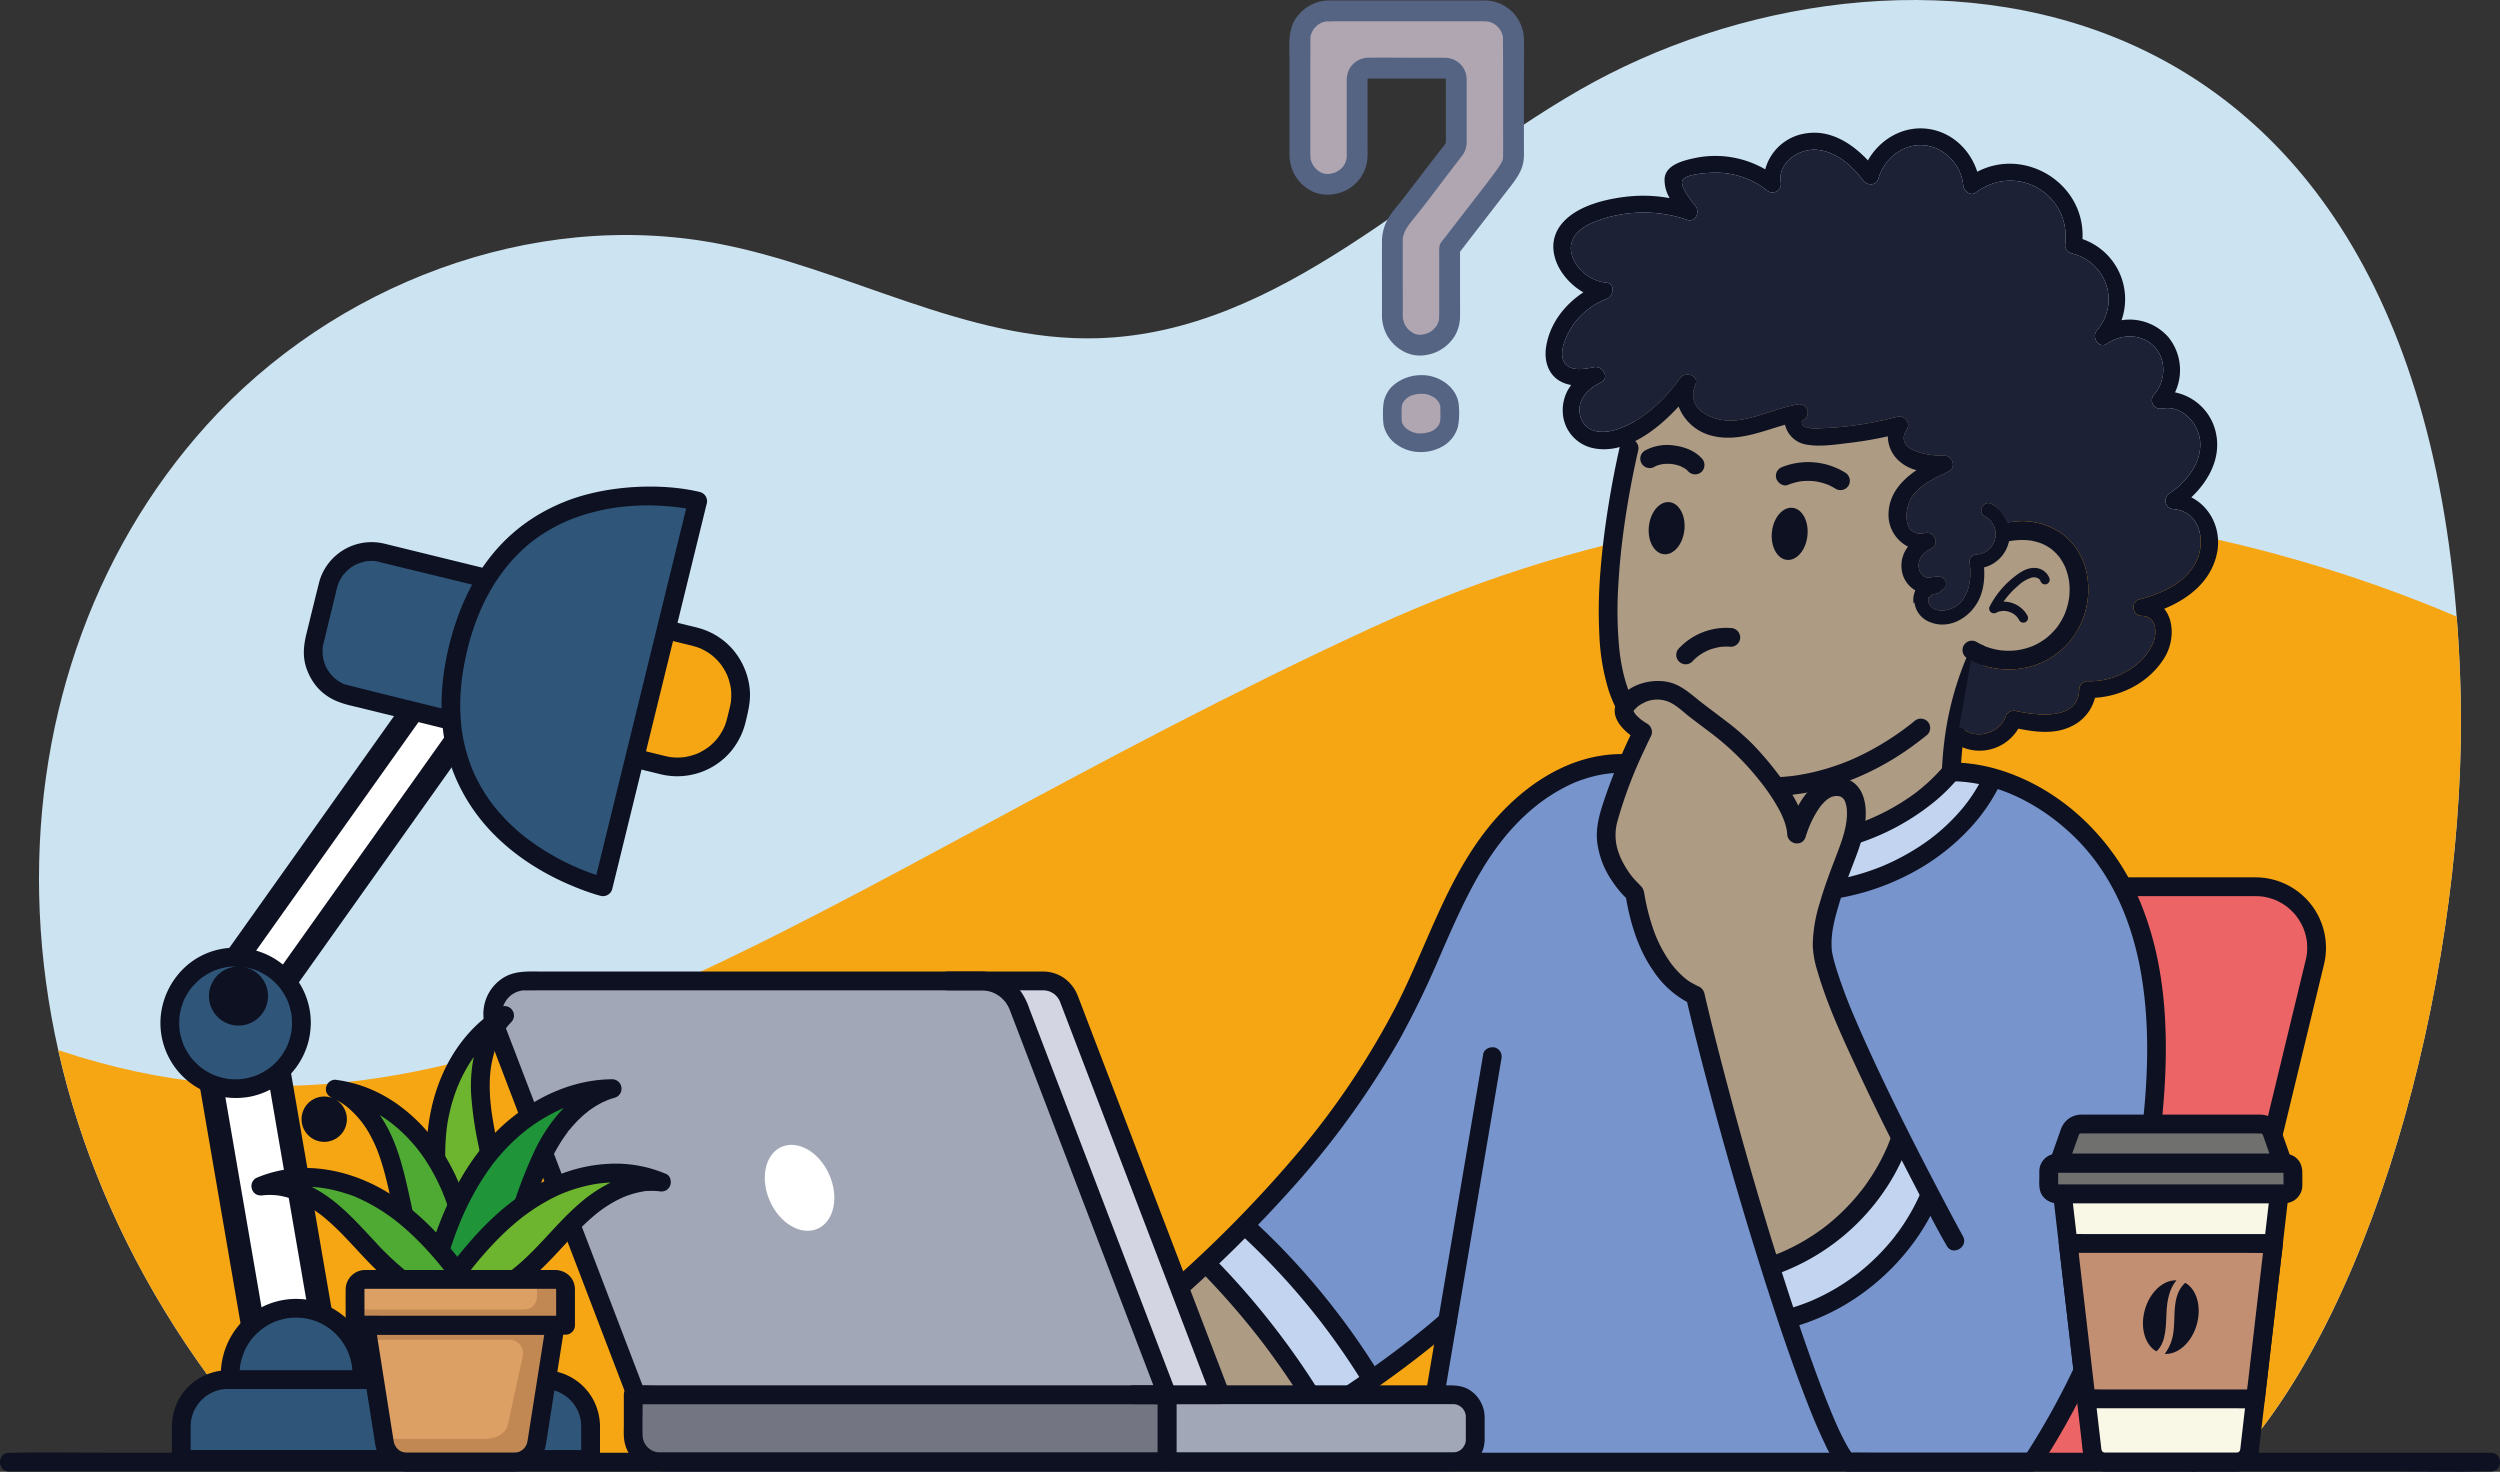 <svg id="_1" data-name="1" xmlns="http://www.w3.org/2000/svg" viewBox="0 0 891.092 524.6"><rect x="0" y="0" width="891.092" height="524.6" fill="#333333" stroke="none"/><defs><style>.cls-1{fill:#cce3f1;}.cls-1,.cls-10,.cls-2{isolation:isolate;}.cls-2{fill:#f7a613;}.cls-3{fill:#ec6465;}.cls-4{fill:#0d1121;}.cls-5{fill:#7794cc;}.cls-6{fill:#c2d4ef;}.cls-7{fill:#ad9b84;}.cls-8{fill:#1d2135;}.cls-9{fill:#fff;}.cls-10{fill:#2f5579;}.cls-11{fill:#a1a7b7;}.cls-12{fill:#737682;}.cls-13{fill:#d4d5e2;}.cls-14{fill:#f9f7e5;}.cls-15{fill:#70706e;}.cls-16{fill:#c28f72;}.cls-17{fill:#6eb52f;}.cls-18{fill:#4faa33;}.cls-19{fill:#209438;}.cls-20{fill:#dca065;}.cls-21{fill:#c18853;}.cls-22{fill:#b0a6b1;}.cls-23{fill:#566484;}</style></defs><path class="cls-1" d="M943.507,407.298C936.797,138.951,738.984,129.457,629.585,192.248c-56.691,32.539-106.603,86.614-171.88,88.559-46.812,1.395-89.698-25.149-135.73-33.804-66.072-12.423-136.798,14.785-181.898,64.816-82.789,91.84-83.929,248.513,24.484,368.235l698.088,1.351C915.16,624.454,945.844,500.782,943.507,407.298Z" transform="translate(-66.454 -160.25)"/><path class="cls-2" d="M555.323,384.021C355.545,476.048,237.248,585.088,87.208,534.539,98.455,584.66,123.741,634.976,164.56,680.054l698.088,1.351c52.511-56.95,83.196-180.623,80.858-274.106q-.353-14.11-1.406-27.262C874.347,351.016,723.889,306.372,555.323,384.021Z" transform="translate(-66.454 -160.25)"/><path class="cls-3" d="M739.767,476.323H870.411a21.757,21.757,0,0,1,21.148,26.869L848.478,681.405H761.96Z" transform="translate(-66.454 -160.25)"/><path class="cls-4" d="M851.709,682.295l.964-3.988,2.648-10.956,3.987-16.493,4.926-20.377,5.514-22.809,5.737-23.732,5.595-23.144,5.088-21.047,4.216-17.439,2.979-12.322q.688-2.847,1.377-5.694A25.12,25.12,0,0,0,870.41,472.972c-.509-.003-1.018,0-1.527,0H739.767a3.35,3.35,0,0,0,0,6.701H864.388c2.004,0,4.009-.01,6.013,0,.199.001.397.002.595.008q.578.015,1.156.06c.238.019,1.259.146.527.038a22.04,22.04,0,0,1,4.049.989c.301.105.594.233.895.336.36.123-.136-.058-.173-.075.164.076.33.147.494.224q.916.429,1.789.944.866.51,1.682,1.098c.108.078.212.163.323.238.4.271-.401-.36-.047-.032.26.24.547.454.812.69q.694.619,1.334,1.296.319.338.624.688.174.2.343.405c.058.07.513.66.233.285-.22-.294.268.377.365.517q.265.382.513.775.533.843.989,1.731c.162.317.311.639.463.96.028.06.207.474.043.09-.175-.411.045.118.083.219.235.629.455,1.261.638,1.907q.258.91.435,1.84c.032.17.192,1.306.093.454a22.258,22.258,0,0,1,.011,5.277c.068-.674-.028.135-.073.386q-.09.5-.203.996c-.022.099-.046.199-.07.298-.03.125-.061.251-.091.376q-.267,1.109-.536,2.217l-2.32,9.598-3.709,15.344-4.732,19.573-5.37,22.214-5.694,23.556-5.637,23.318-5.219,21.588-4.44,18.368-3.29,13.611-1.809,7.484-.231.954a3.351,3.351,0,0,0,6.462,1.781Z" transform="translate(-66.454 -160.25)"/><path class="cls-5" d="M821.811,473.85c-11.618-20.917-34.049-37.068-57.939-35.741l-119.195-5.737c-19.779-.123-37.399,13.429-48.684,29.672s-17.74,35.26-26.317,53.083c-17.692,36.761-44.103,67.906-74.037,95.912l1.154-.011a273.28,273.28,0,0,1,40.634,52.953,354.026,354.026,0,0,0,42.55-31.24l-5.444,48.545,150.545.119h65.668a275.038,275.038,0,0,0,44.094-137.895C835.834,519.603,833.429,494.767,821.811,473.85Z" transform="translate(-66.454 -160.25)"/><path class="cls-6" d="M718.316,477.558c22.352-2.911,46.786-16.64,57.731-38.547l-18.593-6.64-39.139,22.594Z" transform="translate(-66.454 -160.25)"/><path class="cls-4" d="M718.316,480.909a86.512,86.512,0,0,0,27.838-8.627,78.451,78.451,0,0,0,23.267-17.683A65.086,65.086,0,0,0,778.94,440.702a3.351,3.351,0,1,0-5.786-3.382,59.641,59.641,0,0,1-3.524,6.1q-.968,1.466-2.018,2.875a5.626,5.626,0,0,0-.498.659c.324-.614.304-.39.145-.188-.107.135-.212.271-.32.406q-.546.687-1.11,1.359a70.126,70.126,0,0,1-10.08,9.768,7.621,7.621,0,0,0-.651.512c.699-.696-.028.019-.226.168q-.703.53-1.418,1.043-1.429,1.027-2.904,1.989-2.942,1.92-6.043,3.58-3.079,1.65-6.288,3.039c-.125.054-.251.107-.376.162-.652.282.58-.24.141-.06-.252.104-.503.208-.755.311q-.802.326-1.61.635-1.608.615-3.241,1.164-3.645,1.224-7.394,2.106-1.814.425-3.648.764-.907.167-1.817.313-.476.076-.954.146c-.127.018-.254.036-.381.055-.632.091.809-.106.13-.017a3.686,3.686,0,0,0-2.369.981,3.405,3.405,0,0,0-.981,2.369c.073,1.619,1.489,3.595,3.35,3.35Z" transform="translate(-66.454 -160.25)"/><path class="cls-6" d="M555.323,651.744a254.91,254.91,0,0,0-44.35-53.962l-31.042,26.981,37.696,55.945Z" transform="translate(-66.454 -160.25)"/><path class="cls-6" d="M704.965,629.937a77.473,77.473,0,0,0,48.768-42.329L739.426,556.615l-47.97,36.661Z" transform="translate(-66.454 -160.25)"/><path class="cls-4" d="M705.855,633.168a78.834,78.834,0,0,0,24.116-11.683,83.113,83.113,0,0,0,19.306-19.351,74.886,74.886,0,0,0,7.348-12.835,3.642,3.642,0,0,0,.338-2.582,3.417,3.417,0,0,0-1.54-2.002c-1.461-.772-3.82-.506-4.584,1.202a74.679,74.679,0,0,1-6.271,11.281q-.882,1.306-1.817,2.575a10.703,10.703,0,0,0-.948,1.259c.03-.057.491-.628.138-.18-.065.083-.13.165-.195.248q-.293.371-.59.739-2.016,2.492-4.233,4.812-2.214,2.319-4.613,4.452-1.218,1.083-2.48,2.115-.611.499-1.231.986c-.083.065-.166.129-.248.194-.345.272.529-.403.179-.138-.252.19-.502.382-.755.571a77.649,77.649,0,0,1-10.855,6.793q-1.587.819-3.211,1.562-.812.371-1.632.724c-.119.051-.551.25-.083.036.504-.23-.069.027-.182.073q-.389.16-.779.315-3.418,1.36-6.96,2.374a3.351,3.351,0,0,0,1.781,6.462Z" transform="translate(-66.454 -160.25)"/><path class="cls-4" d="M508.604,600.151a255.519,255.519,0,0,1,18.989,19.506q4.482,5.126,8.686,10.486.497.633.989,1.27c.231.298-.133-.176-.145-.188a3.453,3.453,0,0,1,.302.393q.264.344.526.688,1.05,1.379,2.082,2.771,2.026,2.736,3.979,5.525,4.402,6.288,8.418,12.834a3.351,3.351,0,1,0,5.786-3.382,261.614,261.614,0,0,0-15.982-23.085,256.91,256.91,0,0,0-17.845-20.721q-5.356-5.584-11.046-10.834a3.35,3.35,0,0,0-4.738,4.738Z" transform="translate(-66.454 -160.25)"/><path class="cls-7" d="M495.638,611.039c-20.27,18.964-42.156,36.489-64.047,53.342l-4.71,13.255,79.671,3.651a334.658,334.658,0,0,0,30.873-17.305,273.28,273.28,0,0,0-40.634-52.953Z" transform="translate(-66.454 -160.25)"/><path class="cls-7" d="M722.726,459.114c14.948-3.95,29.306-11.901,39.234-23.753l9.695-55.014-34.663,15.197-61.657,32.277,16.533,31.292Z" transform="translate(-66.454 -160.25)"/><path class="cls-4" d="M723.617,462.344A84.26,84.26,0,0,0,757.02,445.118a64.771,64.771,0,0,0,7.309-7.388,3.424,3.424,0,0,0,0-4.738c-1.242-1.141-3.534-1.433-4.738,0a64.402,64.402,0,0,1-6.289,6.491q-1.644,1.475-3.381,2.84c-.165.13-.622.448.052-.037-.122.088-.24.184-.361.275q-.452.343-.909.678-.916.672-1.852,1.315a77.192,77.192,0,0,1-7.799,4.696q-1.97,1.035-3.994,1.961c-.657.301-1.319.592-1.982.878-.544.234.099-.033.17-.071a6.108,6.108,0,0,1-.633.261q-.528.216-1.059.424a88.993,88.993,0,0,1-9.718,3.178,3.351,3.351,0,0,0,1.781,6.462Z" transform="translate(-66.454 -160.25)"/><path class="cls-7" d="M751.099,419.727c-42.565,34.619-91.964,23.068-106.686-10.734-10.293-23.631-1.924-73.088,4.675-98.013,0,0,1.765-18.895,24.046-30.728s72.996-12.484,72.996-12.484l41.531,12.829,16.177,9.865,1.758,25.184-23.634,34.231c27.605-5.003,33.751,29.287,13.867,41.873a25.676,25.676,0,0,1-26.493.225" transform="translate(-66.454 -160.25)"/><path class="cls-4" d="M782.851,353.108c.403-.072.807-.135,1.212-.197.566-.086-.902.104-.127.02.223-.024.446-.05.669-.071q1.131-.108,2.269-.125,1.115-.015,2.23.067c.345.026.688.064,1.032.101.547.059-.854-.128-.314-.043.189.03.379.058.567.091a20.31,20.31,0,0,1,3.768,1.028c.144.055.286.114.43.17.483.186-.825-.368-.259-.106.294.136.587.271.875.418q.792.405,1.543.885.369.237.727.491c.118.084.235.171.352.257.497.363-.662-.535-.188-.144.46.379.91.768,1.336,1.185q.612.599,1.167,1.253.138.163.273.329c.038.047.076.096.115.143.298.359-.333-.424-.299-.389a5.444,5.444,0,0,1,.538.74,20.306,20.306,0,0,1,1.727,3.028c.052.112.102.224.152.336a2.237,2.237,0,0,0,.098.226,5.207,5.207,0,0,0-.219-.516c.109.289.229.574.334.865q.307.847.545,1.717.232.845.4,1.706.084.432.153.868c.016.104.001.365.065.437a2.971,2.971,0,0,0-.078-.577c.01.105.026.21.037.314a25.023,25.023,0,0,1,.14,3.633q-.03.903-.125,1.802c-.016.15-.035.3-.051.451-.055.525.139-.939.042-.311-.05.322-.1.643-.159.964a25.745,25.745,0,0,1-.943,3.619q-.149.439-.314.872c-.055.145-.113.289-.169.433-.024.062-.052.123-.075.185-.12.322.385-.878.157-.371-.257.57-.516,1.136-.806,1.69a24.937,24.937,0,0,1-2.051,3.272c-.054.073-.112.145-.165.22-.199.282.366-.488.314-.406a4,4,0,0,1-.301.378q-.328.403-.672.793-.651.735-1.358,1.417-.746.718-1.549,1.372c-.077.063-.306.31-.396.316.165-.01.696-.528.215-.171q-.442.329-.898.638a23.894,23.894,0,0,1-2.395,1.432c-.454.236-.916.453-1.383.664-.573.259.579-.225-.007.001-.273.105-.544.212-.82.31a25.266,25.266,0,0,1-3.051.88q-.75.166-1.508.288c-.259.042-1.042.05-.087.018-.289.01-.585.066-.873.091a26.382,26.382,0,0,1-3.071.09q-.768-.022-1.534-.089-.328-.029-.655-.066a2.148,2.148,0,0,0-.436-.053c.146-.025.709.106.239.027a28.33,28.33,0,0,1-3.103-.682q-.737-.211-1.46-.467-.361-.128-.719-.267c-.102-.04-.203-.083-.305-.122-.409-.154.771.347.094.039a26.646,26.646,0,0,1-2.72-1.421,3.351,3.351,0,1,0-3.382,5.786,29.253,29.253,0,0,0,27.773.957,27.748,27.748,0,0,0,12.856-13.552,29.44,29.44,0,0,0,2.009-17.42,23.317,23.317,0,0,0-8.049-13.757,24.456,24.456,0,0,0-17.875-4.913c-1.099.114-2.197.268-3.285.462a3.366,3.366,0,0,0-2.34,4.122,3.442,3.442,0,0,0,4.122,2.34Z" transform="translate(-66.454 -160.25)"/><path class="cls-4" d="M748.73,417.358q-.637.517-1.281,1.026c-.197.155-.395.309-.593.464-.373.293.462-.352.085-.066-.132.1-.264.202-.396.302q-1.325,1.007-2.681,1.973-2.595,1.848-5.299,3.534a94.879,94.879,0,0,1-10.783,5.799q-.654.298-1.313.586c-.202.088-.404.173-.606.262-.343.15.305-.127.296-.124-.169.068-.336.141-.505.21q-1.353.559-2.723,1.072-2.634.986-5.33,1.795a78.771,78.771,0,0,1-10.633,2.409q-.294.045-.589.088c-.119.017-.951.132-.339.05.585-.078-.104.013-.239.029q-.39.049-.781.094-1.308.15-2.622.253-2.534.199-5.078.218-2.488.017-4.973-.144-1.246-.082-2.488-.21-.594-.061-1.186-.133c-.182-.022-.363-.046-.545-.069-.55-.069.32.042.348.047-.119-.021-.241-.034-.361-.051a62.771,62.771,0,0,1-9.337-2.075q-2.214-.675-4.371-1.519c-.349-.137-.697-.279-1.044-.421-.655-.269.604.263.085.036-.184-.081-.369-.16-.553-.241q-1.059-.469-2.099-.98a54.869,54.869,0,0,1-7.763-4.644q-.443-.318-.879-.644c-.134-.1-.267-.202-.4-.303-.092-.07-.349-.268.074.058.469.36.05.037-.056-.047q-.852-.672-1.675-1.38-1.704-1.464-3.276-3.074-1.538-1.576-2.935-3.282c-.228-.279-.452-.562-.675-.844-.34-.428.519.688.067.085-.117-.155-.234-.31-.35-.466q-.67-.904-1.298-1.839a49.589,49.589,0,0,1-4.325-7.892c-.03-.069-.059-.139-.09-.208-.143-.32.234.517.19.451a2.824,2.824,0,0,1-.202-.495q-.201-.503-.389-1.012-.357-.967-.667-1.95c-.452-1.425-.837-2.871-1.169-4.329-.345-1.516-.634-3.044-.877-4.579q-.092-.584-.176-1.168c-.03-.212-.057-.424-.089-.636-.008-.053.103.807.059.433-.015-.123-.032-.245-.047-.367q-.159-1.257-.283-2.518a143.842,143.842,0,0,1-.301-21.731c.203-3.837.513-7.667.907-11.489q.294-2.852.649-5.697.086-.696.176-1.391.041-.32.084-.641c.019-.142.038-.284.056-.427.059-.453-.096.703-.034.251q.196-1.433.401-2.865,1.557-10.75,3.82-21.382.494-2.33,1.021-4.652a3.351,3.351,0,0,0-6.462-1.781q-2.367,10.435-4.071,21.006c-1.278,7.933-2.299,15.918-2.914,23.93a166.619,166.619,0,0,0-.366,22.632,77.236,77.236,0,0,0,3.377,19.867,52.183,52.183,0,0,0,9.45,16.698,54.91,54.91,0,0,0,14.385,12.128,61.743,61.743,0,0,0,18.234,7.072,70.828,70.828,0,0,0,20.903,1.323,82.307,82.307,0,0,0,22.334-5.109,98.647,98.647,0,0,0,22.527-12.18c1.951-1.406,3.857-2.877,5.725-4.392a3.36,3.36,0,0,0,0-4.738,3.446,3.446,0,0,0-4.738,0Z" transform="translate(-66.454 -160.25)"/><path class="cls-7" d="M744.792,567.376s-23.252-41.087-28.464-66.402c-1.97-9.566,3.909-24.57,8.935-37.6s3.537-23.64-5.16-22.688-13.268,16.918-13.268,16.918c-.372-8.376-8.19-18.8-15.822-27.363s-15.636-13.03-24.198-20.289-18.428-2.234-20.983,2.022,6.103,9.146,6.103,9.146-8.387,16.753-12.28,31.271,9.477,26.246,9.477,26.246c5.026,31.271,21.531,36.297,21.531,36.297s6.852,36.989,26.615,96.33c0,0,17.721-5.2,28.138-16.679C740.433,578.036,744.792,567.376,744.792,567.376Z" transform="translate(-66.454 -160.25)"/><path class="cls-4" d="M724.167,328.711A25.195,25.195,0,0,0,701.911,326.63a3.665,3.665,0,0,0-2.002,1.54,3.421,3.421,0,0,0-.338,2.582c.507,1.567,2.38,3.039,4.122,2.34a22.319,22.319,0,0,1,4.766-1.307c.784-.127-.789.073.002.003.187-.017.373-.038.56-.054q.617-.052,1.237-.069a22.32,22.32,0,0,1,2.477.069q.281.023.561.054c.753.082-.101-.041-.108-.021a11.365,11.365,0,0,1,1.331.234,21.906,21.906,0,0,1,2.392.638q.535.175,1.06.379.158.061.314.125.35.143-.282-.12c.141-.007.39.175.512.232a21.526,21.526,0,0,1,2.271,1.242,3.382,3.382,0,0,0,4.584-1.202,3.42,3.42,0,0,0-1.202-4.584Z" transform="translate(-66.454 -160.25)"/><path class="cls-4" d="M673.032,323.622c-2.673-2.874-6.457-4.196-10.265-4.637a16.616,16.616,0,0,0-10.001,1.87,3.351,3.351,0,0,0,3.382,5.786c.265-.152.536-.285.809-.419.549-.27-.807.298-.219.094.152-.053.302-.112.455-.163a12.955,12.955,0,0,1,1.876-.469c.134-.023.8-.123.159-.032s.034.003.17-.01q.492-.045.987-.059a16.526,16.526,0,0,1,2.197.083c.285.03.811.227-.157-.026.177.046.368.059.548.092q.5.093.994.218.491.125.974.283.261.086.519.182c.537.2.174.117-.124-.064.615.374,1.29.628,1.893,1.036.145.099.283.223.434.31-.291-.168-.554-.45-.128-.078a10.179,10.179,0,0,1,.757.74,3.378,3.378,0,0,0,4.738,0,3.422,3.422,0,0,0,0-4.738Z" transform="translate(-66.454 -160.25)"/><ellipse class="cls-4" cx="704.364" cy="350.533" rx="9.334" ry="6.364" transform="translate(212.581 852.172) rotate(-83.733)"/><ellipse class="cls-4" cx="660.503" cy="348.514" rx="9.334" ry="6.364" transform="translate(175.515 806.774) rotate(-83.733)"/><path class="cls-4" d="M796.977,366.432a5.701,5.701,0,0,0-5.407-3.755c-2.518-.06-4.791,1.363-6.719,2.831a32.507,32.507,0,0,0-9.176,10.848,1.689,1.689,0,0,0,2.292,2.292,5.581,5.581,0,0,1,2.241-.622,5.744,5.744,0,0,1,2.399.316,6.024,6.024,0,0,1,3.593,3.012,1.675,1.675,0,0,0,2.893-1.691,9.643,9.643,0,0,0-12.818-3.909l2.292,2.292a29.57,29.57,0,0,1,7.245-9.051,12.007,12.007,0,0,1,4.888-2.887,3.867,3.867,0,0,1,1.059-.073,5.863,5.863,0,0,1,.806.188,2.63,2.63,0,0,1,.742.457,1.317,1.317,0,0,1,.438.642,1.714,1.714,0,0,0,2.061,1.17,1.692,1.692,0,0,0,1.17-2.061Z" transform="translate(-66.454 -160.25)"/><path class="cls-4" d="M768.762,391.524a111.188,111.188,0,0,0-9.417,34.142c-.372,3.221-.61,6.455-.736,9.695a3.376,3.376,0,0,0,3.35,3.35,3.421,3.421,0,0,0,3.35-3.35c.11-2.815.303-5.626.596-8.428q.106-1.014.23-2.026c.041-.337.084-.674.128-1.01.022-.174.062-.656-.018.134.021-.21.058-.42.088-.63q.296-2.074.667-4.136a105.612,105.612,0,0,1,4.234-16.168q.758-2.164,1.614-4.291a8.264,8.264,0,0,1,.485-1.182c-.011.018-.24.563-.089.211.084-.196.168-.393.252-.588q.51-1.178,1.051-2.341a3.617,3.617,0,0,0,.338-2.582,3.417,3.417,0,0,0-1.54-2.002c-1.478-.781-3.798-.496-4.584,1.202Z" transform="translate(-66.454 -160.25)"/><path class="cls-4" d="M761.96,438.712c16.693.068,32.65,8.629,44.441,20.387,12.923,12.886,19.999,29.873,23.145,47.721,3.348,18.992,2.527,38.765.22,57.83a272.049,272.049,0,0,1-13.163,56.444,268.752,268.752,0,0,1-24.927,52.581q-1.872,3.045-3.826,6.038l2.893-1.659H734.388c-2.968,0-5.949-.081-8.916,0-.963.026.428.1.44.103s1.113.513.632.245c-.229-.128.829.805.387.286-.119-.139-.259-.271-.386-.404-.08-.084-.144-.183-.223-.267-.393-.419.655.914.206.264-.52-.753-1.018-1.512-1.478-2.305a94.328,94.328,0,0,1-4.807-9.891q-.207-.477-.411-.956c-.062-.146-.124-.292-.187-.439-.184-.43.237.565.053.126q-.448-1.07-.889-2.143-.961-2.347-1.882-4.709-2.249-5.756-4.334-11.575c-3.911-10.84-7.547-21.78-11.051-32.758q-9.855-30.878-18.204-62.211c-3.124-11.65-6.133-23.336-8.908-35.075-.174-.737-.307-1.498-.521-2.225a3.64,3.64,0,0,0-2.403-2.431c-.419-.166-.97-.592.155.087-.969-.586-2.022-1.008-2.976-1.643-.34-.226-.67-.463-1.001-.702-.425-.307-.37-.306.052.047-.214-.179-.436-.348-.651-.527a30.523,30.523,0,0,1-2.357-2.195q-.637-.658-1.237-1.35-.338-.389-.664-.787c-.1-.121-.195-.247-.297-.367-.404-.476.255.346.003.011a44.222,44.222,0,0,1-2.596-3.844,47.009,47.009,0,0,1-4.501-9.901c-.759-2.262-1.395-4.565-1.931-6.889q-.406-1.762-.737-3.54c-.251-1.346-.296-2.782-1.281-3.832-1.133-1.208-2.308-2.337-3.359-3.629-.103-.127-.203-.256-.304-.384.069.087.416.572.058.071-.208-.291-.425-.575-.632-.867q-.751-1.063-1.424-2.18-.684-1.137-1.275-2.327a13.866,13.866,0,0,1-.958-2.236,18.42,18.42,0,0,1-.708-11.422,156.699,156.699,0,0,1,9.704-25.763c.726-1.578,1.462-3.154,2.239-4.708a3.418,3.418,0,0,0-1.202-4.584c-.351-.2-.693-.418-1.03-.641-.358-.237-.701-.495-1.055-.737-.68-.465.531.478-.12-.092-.236-.207-.484-.4-.719-.61a15.117,15.117,0,0,1-1.091-1.068c-.081-.088-.653-.804-.18-.168-.16-.215-.293-.446-.448-.664-.113-.159-.389-.906-.115-.114-.081-.233-.137-.465-.206-.7.367,1.238-.104-.139.059-.052q-.115.743.021.184-.259.551-.081.216c.1-.166.212-.327.308-.494.367-.637-.503.436.073-.08.394-.354.754-.758,1.147-1.118.667-.61-.544.326.239-.185.255-.166.501-.342.76-.501q.401-.247.818-.467c.102-.054,1.211-.569.678-.348a10.69,10.69,0,0,1,7.476-.557c3.246.926,5.787,3.588,8.459,5.669,2.91,2.268,5.893,4.44,8.815,6.692a94.599,94.599,0,0,1,16.175,16.074,68.672,68.672,0,0,1,6.843,10.12,29.364,29.364,0,0,1,2.046,4.518,22.909,22.909,0,0,1,.726,2.566c.077.355.149.714.202,1.074-.073-.502.052.734.059.858.208,3.699,5.502,4.639,6.581.891.137-.477.296-.948.458-1.417q.245-.711.514-1.414c.127-.332.258-.662.391-.992.057-.141.116-.282.175-.423-.209.504-.126.289.043-.084a40.842,40.842,0,0,1,2.222-4.314c.443-.734.924-1.438,1.421-2.136.077-.107.396-.491-.005.002.119-.146.237-.293.359-.437.33-.391.675-.769,1.038-1.13.292-.29.601-.555.905-.832.113-.102.505-.368-.047.025.142-.102.284-.211.433-.304.334-.209.671-.398,1.012-.595.18-.104.73-.289.02-.033.241-.087.48-.175.727-.245.238-.068,1.225-.218.37-.128a9.682,9.682,0,0,1,1.291-.055c.224.006.446.022.669.045-.176-.018-.635-.193-.136.006a3.834,3.834,0,0,0,.475.126c.287.069.723.406.082.011.151.093,1.005.65.634.354-.363-.29.397.43.5.532.157.154.254.468-.088-.115.081.138.191.266.263.409a4.599,4.599,0,0,0,.241.436c.388.591-.125-.496.077.147a15.033,15.033,0,0,1,.614,2.48c-.092-.675.029.634.038.842.025.568.023,1.135.003,1.703-.171,4.817-2.083,9.823-3.917,14.599-2.099,5.465-4.168,10.956-5.782,16.587a52.337,52.337,0,0,0-2.475,15.093,34.353,34.353,0,0,0,1.603,8.971c3.682,12.681,9.413,24.857,14.987,36.791,6.239,13.356,12.864,26.532,19.658,39.614,3.708,7.139,7.297,14.408,11.332,21.372.06.103.114.209.171.314,2.068,3.786,7.856.408,5.786-3.382-3.331-6.098-6.576-12.246-9.794-18.404-6.865-13.137-13.56-26.368-19.897-39.768q-2.488-5.261-4.886-10.565-1.138-2.524-2.248-5.06-.525-1.202-1.043-2.407-.283-.659-.564-1.319-.111-.262-.222-.524c.302.713-.066-.158-.101-.24a179.404,179.404,0,0,1-6.434-17.244c-.341-1.126-.662-2.258-.947-3.399-.124-.499-.243-1-.351-1.503-.075-.347-.14-.695-.204-1.045-.122-.672-.034-.256-.018-.107q-.057-.514-.088-1.031c-.315-5.094.875-9.849,2.322-14.815,1.64-5.629,3.721-11.121,5.825-16.59,2.003-5.207,3.831-10.473,3.993-16.114.112-3.908-.698-8.402-3.775-11.116-3.275-2.889-8.061-2.977-11.864-1.122-6.202,3.024-9.639,10.568-11.772,16.753-.162.469-.32.941-.458,1.417l6.581.891c-.453-8.026-5.226-15.291-9.975-21.486a116.617,116.617,0,0,0-8.715-10.275,90.291,90.291,0,0,0-9.683-8.465c-3.304-2.556-6.699-4.995-9.963-7.603-3.423-2.736-6.605-5.618-11.058-6.478-6.333-1.223-14.294,1.096-17.794,6.893-3.433,5.687,2.713,11.246,7.246,13.824l-1.202-4.584a202.633,202.633,0,0,0-10.039,23.795c-1.965,5.632-3.972,11.428-3.208,17.473a31.386,31.386,0,0,0,5.511,13.906,35.437,35.437,0,0,0,5.457,6.404l-.862-1.478c1.53,9.37,4.386,18.93,9.879,26.791a33.867,33.867,0,0,0,11.104,10.559,15.878,15.878,0,0,0,2.888,1.288l-2.34-2.34c2.383,10.397,5.048,20.734,7.764,31.048q9.597,36.436,21.105,72.337c3.888,12.043,7.923,24.049,12.385,35.893,2.504,6.646,5.108,13.289,8.194,19.691a40.084,40.084,0,0,0,4.582,7.807,5.461,5.461,0,0,0,2.72,2.034,10.217,10.217,0,0,0,2.562.12h61.455c.842,0,1.699.045,2.54,0,2.026-.109,2.831-1.544,3.806-3.059q1.355-2.104,2.669-4.233,2.568-4.158,4.981-8.408a279.593,279.593,0,0,0,35.017-111.28c2.44-25.609,1.971-52.706-8.205-76.735-9.155-21.619-27.619-39.754-50.37-46.529a59.496,59.496,0,0,0-16.677-2.501c-4.312-.018-4.318,6.684,0,6.701Z" transform="translate(-66.454 -160.25)"/><path class="cls-4" d="M699.457,614.496a78.624,78.624,0,0,0,40.532-32.67,76.777,76.777,0,0,0,6.613-13.559,3.366,3.366,0,0,0-2.34-4.122,3.442,3.442,0,0,0-4.122,2.34q-.257.687-.527,1.369-.155.389-.314.777c-.04.097-.081.193-.12.29-.159.389.295-.683.053-.125-.418.961-.846,1.916-1.3,2.859q-1.34,2.782-2.915,5.444-1.572,2.659-3.362,5.18-.455.64-.923,1.271-.218.294-.44.587-.127.167-.254.333c-.268.351.039-.061.14-.181-.673.802-1.305,1.639-1.983,2.438a76.127,76.127,0,0,1-8.807,8.807c-.799.678-1.616,1.333-2.438,1.983-.287.227.277-.21.264-.203a2.601,2.601,0,0,0-.333.254q-.292.222-.586.441-.63.469-1.27.925-2.559,1.823-5.264,3.426-2.973,1.76-6.102,3.235-.805.379-1.62.738c-.256.113-.512.222-.769.333-.406.176.631-.261.221-.094-.162.066-.323.134-.484.2q-1.65.672-3.331,1.261a3.351,3.351,0,1,0,1.781,6.462Z" transform="translate(-66.454 -160.25)"/><path class="cls-4" d="M644.677,429.021c-20.848-.043-38.77,13.653-50.54,29.872-13.236,18.238-19.902,40.182-30.102,60.074a283.563,283.563,0,0,1-34.648,51.796,442.877,442.877,0,0,1-44.395,45.499c-15.871,14.27-32.486,27.689-49.337,40.778-2.058,1.599-3.746,2.903-5.753,4.448-1.431,1.102-2.198,2.881-1.202,4.584.824,1.409,3.141,2.313,4.584,1.202,16.967-13.065,33.766-26.366,49.892-40.464a479.328,479.328,0,0,0,44.949-44.296,306.288,306.288,0,0,0,36.956-51.356A321.635,321.635,0,0,0,579.42,501.669c4.477-10.258,8.906-20.581,14.574-30.254,5.216-8.9,11.133-16.591,19.167-23.273a62.572,62.572,0,0,1,11.848-7.708,41.196,41.196,0,0,1,6.194-2.53,47.014,47.014,0,0,1,6.97-1.713c.231-.038.463-.073.694-.109,1.129-.175-.634.057.504-.066.585-.063,1.169-.125,1.756-.169,1.182-.09,2.365-.127,3.55-.124a3.35,3.35,0,0,0,0-6.701Z" transform="translate(-66.454 -160.25)"/><path class="cls-4" d="M508.243,684.179a336.852,336.852,0,0,0,30.742-17.25c10.415-6.522,20.56-13.492,30.337-20.939,5.269-4.013,10.444-8.149,15.451-12.485a3.368,3.368,0,0,0,0-4.738,3.434,3.434,0,0,0-4.738,0q-3.167,2.742-6.418,5.386-1.681,1.368-3.38,2.713-.817.646-1.637,1.287-.367.287-.735.572-.231.179-.461.358-.292.226.215-.166-.139.107-.279.214-7.188,5.533-14.641,10.711c-9.985,6.958-20.269,13.499-30.843,19.526-5.574,3.177-11.232,6.207-16.997,9.025a3.37,3.37,0,0,0-1.202,4.584,3.436,3.436,0,0,0,4.584,1.202Z" transform="translate(-66.454 -160.25)"/><path class="cls-4" d="M595.137,535.953,585.8,591.106l-9.29,54.875-5.208,30.764a3.631,3.631,0,0,0,.338,2.582,3.415,3.415,0,0,0,2.002,1.54c1.622.369,3.809-.492,4.122-2.34L587.1,623.374l9.29-54.875,5.208-30.763a3.632,3.632,0,0,0-.338-2.582,3.415,3.415,0,0,0-2.002-1.54c-1.622-.369-3.809.492-4.122,2.34Z" transform="translate(-66.454 -160.25)"/><path class="cls-4" d="M494.423,613.396q9.11,9.271,17.316,19.373,1.029,1.268,2.042,2.547.507.64,1.01,1.283.232.297.464.594.116.149.231.297c.05.065.396.51.122.158s.288.376.351.457q.229.299.457.599.495.649.985,1.302.982,1.304,1.948,2.62,3.864,5.264,7.473,10.709,4.059,6.123,7.784,12.459a3.351,3.351,0,0,0,5.786-3.382q-6.656-11.31-14.368-21.95Q518.141,629.596,509.259,619.5q-4.901-5.557-10.098-10.842a3.35,3.35,0,1,0-4.738,4.738Z" transform="translate(-66.454 -160.25)"/><path class="cls-4" d="M669.659,396.05a19.786,19.786,0,0,1,1.587-1.528c.112-.096.226-.188.338-.283.566-.48-.423.303-.071.048.298-.216.592-.433.898-.638a20.006,20.006,0,0,1,1.798-1.071q.488-.257.989-.487c.105-.048.704-.312.206-.096-.512.223.16-.058.214-.078a21.537,21.537,0,0,1,4.04-1.079c.742-.128-.567.055-.127.015.183-.017.365-.041.548-.057q.548-.049,1.099-.067a19.787,19.787,0,0,1,2.202.058,3.366,3.366,0,0,0,3.35-3.35,3.435,3.435,0,0,0-3.35-3.35,23.245,23.245,0,0,0-18.46,7.224,3.35,3.35,0,1,0,4.738,4.738Z" transform="translate(-66.454 -160.25)"/><path class="cls-4" d="M847.509,337.515c6.255-5.872,10.652-14.029,8.81-22.809A18.719,18.719,0,0,0,841.704,300.11a18.588,18.588,0,0,0-2.328-19.637,18.376,18.376,0,0,0-16.731-6.083,22.675,22.675,0,0,0-13.914-28.932c1.007-19.764-20.43-32.947-37.513-23.984-2.539-7.995-9.257-14.34-17.965-15.342-8.706-1.002-16.86,3.925-20.997,11.291-5.814-6.19-13.582-11.107-22.347-9.595A17.555,17.555,0,0,0,695.648,220.61a35.489,35.489,0,0,0-25.318-3.978c-3.986.872-10.106,2.371-10.56,7.223a12.804,12.804,0,0,0,1.817,7.01,52.968,52.968,0,0,0-16.192-.42c-7.211.941-15.949,3.1-21.27,8.45-8.421,8.467-2.293,20.43,6.697,25.557-6.781,4.452-12.046,11.309-13.287,19.49-.7,4.615.583,9.555,4.812,12.062a11.929,11.929,0,0,0,4.128,1.471,14.928,14.928,0,0,0-2.985,9.887,13.65,13.65,0,0,0,10.27,12.497c11.239,2.761,22.95-5.867,31.007-14.715a17.101,17.101,0,0,0,11.131,10.219c9.114,2.665,17.994-1.182,26.8-3.724a9.348,9.348,0,0,0,6.89,6.929c5.02,1.135,10.977.137,16.006-.45a135.051,135.051,0,0,0,13.751-2.344,11.868,11.868,0,0,0,3.205,7.997,14.416,14.416,0,0,0,7.021,4.061c-5.284,3.593-9.64,8.358-9.966,15.165a12.742,12.742,0,0,0,6.933,12.096,11.048,11.048,0,0,0-2.1,9.135,9.919,9.919,0,0,0,4.725,6.456,7.848,7.848,0,0,0-.641,4.622,10.151,10.151,0,0,1,5.893-2.178c.05-.516.392-.933,1.2-1.105.353-.038.706-.092,1.06-.165,3.257-.67,2.581-6.33-.798-5.893-.269.035-.532.085-.793.142l-.005-.035c-3.81.783-5.489-3.078-4.453-6.057.728-2.092,2.417-3.314,4.299-4.301,3.127-1.64.895-6.175-2.312-5.483-8.478,1.83-7.531-9.556-4.107-13.723,3.21-3.906,8.12-6.098,12.572-8.236,2.714-1.303,1.356-5.68-1.514-5.59-4.612.145-18.595-1.417-13.408-9.497,1.45-2.259-.943-5.045-3.388-4.407a126.489,126.489,0,0,1-18.086,3.439c-2.73.301-5.472.517-8.217.629-1.07.043-2.177.144-3.248.08a5.849,5.849,0,0,1-2.662-.415q-2.035-.019-1.83-2.318a3.003,3.003,0,0,0-1.595-5.786c-7.625,1.335-14.794,5.103-22.536,5.729-7.209.583-17.632-3.759-13.831-12.772,1.406-3.333-3.668-4.878-5.483-2.312-5.498,7.773-13.647,15.546-22.969,18.392-4.686,1.431-10.564,1.128-12.409-4.283-1.936-5.677,2.324-10.345,7.112-12.552,3.282-1.513.806-6.058-2.312-5.483-2.685.495-6.827,1.359-9.327-.305-3.783-2.517-1.665-8.325-.109-11.505a25.392,25.392,0,0,1,13.846-12.511c2.398-.91,3.266-5.341,0-5.786a14.708,14.708,0,0,1-11.538-7.743c-3.303-6.453.6-11.121,6.476-13.649a47.676,47.676,0,0,1,33.76-1.019c3.097,1.02,4.666-2.897,2.919-5.014-1.219-1.476-6.08-7.399-4.38-9.371,1.71-1.984,8.424-2.352,10.641-2.418a29.496,29.496,0,0,1,19.164,6.236,3.03,3.03,0,0,0,5.014-2.919c-1.085-7.053,6.686-12.062,12.966-11.469,6.847.646,12.412,5.631,16.402,10.891,1.494,1.969,4.721,1.972,5.483-.717,1.958-6.905,8.482-12.275,15.871-11.822,7.492.459,13.616,6.927,14.332,14.263.195,1.995,2.498,4.088,4.514,2.59,14.634-10.868,34.181.721,31.8,18.766a2.997,2.997,0,0,0,2.202,2.893c12.449,3.008,17.65,17.542,9.151,27.483-2.062,2.412.647,6.783,3.635,4.712,5.035-3.49,12.222-3.595,16.713.995,4.55,4.649,4.197,12.404.04,17.145a3.027,3.027,0,0,0,2.919,5.014c7.199-1.314,13.316,5.599,13.516,12.402.22,7.489-5.121,13.891-10.987,17.87a3.028,3.028,0,0,0,1.514,5.59c9.686.825,11.662,12.047,7.774,19.226-4.023,7.429-12.207,10.877-19.965,12.939-3.282.873-2.589,5.869.798,5.893,5.019.035,5.572,5.568,4.219,9.226a19.964,19.964,0,0,1-5.888,7.929,26.04,26.04,0,0,1-17.613,6.106,3.05,3.05,0,0,0-3,3c-.358,11.338-15.464,9.133-22.586,7.629a3.091,3.091,0,0,0-3.69,2.095c-2.053,5.667-10.009,8.183-14.853,4.423-3.014-2.339-7.29,1.877-4.243,4.243a16.06,16.06,0,0,0,23.663-4.466c6.24,1.241,12.922,2.084,18.8-.783a15.337,15.337,0,0,0,8.519-10.215c9.912-.624,19.472-5.683,24.781-14.282,3.296-5.338,3.592-13.032-.105-17.444,8.764-3.629,16.591-9.732,18.756-19.507C858.449,349.425,854.613,341.104,847.509,337.515Z" transform="translate(-66.454 -160.25)"/><path class="cls-4" d="M757.622,365.809a8.367,8.367,0,0,0-8.591,6.067,8.587,8.587,0,0,0,4.983,9.969c7.43,3.277,15.363-1.798,18.212-8.769,1.734-4.242,1.748-8.877,1.123-13.348l-2.411,3.165a12.237,12.237,0,0,0,5.456-22.984c-2.812-1.572-5.336,2.745-2.524,4.317a7.241,7.241,0,0,1-2.932,13.667,2.552,2.552,0,0,0-2.411,3.165c.842,6.026-.433,14.037-7.017,16.312-2.37.819-6.056.825-7.389-1.779-1.314-2.566.881-4.977,3.501-4.78a2.522,2.522,0,0,0,2.5-2.5,2.549,2.549,0,0,0-2.5-2.5Z" transform="translate(-66.454 -160.25)"/><path class="cls-8" d="M778.999,391.975a.664.664,0,0,1,.158.011c-.021-.004-.041-.008-.062-.012A.471.471,0,0,0,778.999,391.975Z" transform="translate(-66.454 -160.25)"/><path class="cls-8" d="M718.002,333.022c.204.085.327.136.378.158A.892.892,0,0,0,718.002,333.022Z" transform="translate(-66.454 -160.25)"/><path class="cls-8" d="M665.338,326.352c.033.02.066.038.099.055l0,0C665.404,326.388,665.37,326.371,665.338,326.352Z" transform="translate(-66.454 -160.25)"/><path class="cls-8" d="M713.42,331.786a.638.638,0,0,0-.233-.019A1.242,1.242,0,0,1,713.42,331.786Z" transform="translate(-66.454 -160.25)"/><path class="cls-8" d="M662.724,325.69c-.048-.01-.096-.019-.14-.024C662.631,325.674,662.677,325.683,662.724,325.69Z" transform="translate(-66.454 -160.25)"/><path class="cls-8" d="M667.353,327.476c.028.021.057.039.085.061C667.301,327.421,667.292,327.423,667.353,327.476Z" transform="translate(-66.454 -160.25)"/><path class="cls-8" d="M662.584,325.666c-.053-.009-.107-.013-.158-.026.034.009.053.013.083.021.024.002.049.003.073.005Z" transform="translate(-66.454 -160.25)"/><path class="cls-8" d="M665.461,326.416l-.024-.009.015.008C665.713,326.549,665.93,326.591,665.461,326.416Z" transform="translate(-66.454 -160.25)"/><path class="cls-8" d="M799.706,383.758c.023-.031.052-.058.072-.09C799.792,383.645,799.757,383.69,799.706,383.758Z" transform="translate(-66.454 -160.25)"/><path class="cls-8" d="M637.012,296.612c-4.787,2.207-9.047,6.875-7.112,12.552,1.845,5.411,7.723,5.713,12.409,4.283,9.322-2.846,17.471-10.62,22.969-18.392,1.815-2.566,6.889-1.021,5.483,2.312-3.801,9.013,6.622,13.355,13.831,12.772,7.742-.626,14.911-4.395,22.536-5.729a3.003,3.003,0,0,1,1.595,5.786q-.205,2.299,1.83,2.318a5.849,5.849,0,0,0,2.662.415c1.071.064,2.178-.036,3.248-.08,2.744-.112,5.487-.328,8.217-.629a126.489,126.489,0,0,0,18.086-3.439c2.445-.638,4.838,2.148,3.388,4.407-5.187,8.08,8.796,9.642,13.408,9.497,2.87-.09,4.228,4.287,1.514,5.59-4.452,2.137-9.362,4.33-12.572,8.236-3.424,4.166-4.37,15.552,4.107,13.723,3.207-.692,5.439,3.843,2.312,5.483-1.882.987-3.571,2.209-4.299,4.301-1.007,2.896.557,6.613,4.145,6.099a8.037,8.037,0,0,1,2.851-.307,2.549,2.549,0,0,1,2.5,2.5,2.619,2.619,0,0,1-1.813,2.415,2.47,2.47,0,0,1-1.635,1.135c-.354.073-.708.127-1.06.165-.808.172-1.15.589-1.2,1.105-.187.011-.367.034-.549.053a3.157,3.157,0,0,0,.257,2.407c1.333,2.604,5.019,2.598,7.389,1.779,6.584-2.275,7.859-10.286,7.017-16.312a2.552,2.552,0,0,1,2.411-3.165,7.241,7.241,0,0,0,2.932-13.667c-2.812-1.572-.288-5.889,2.523-4.317a12.538,12.538,0,0,1,5.569,6.596c.795-.125,1.593-.237,2.393-.32a24.457,24.457,0,0,1,17.875,4.913,23.318,23.318,0,0,1,8.049,13.757,29.441,29.441,0,0,1-2.009,17.42,27.749,27.749,0,0,1-12.856,13.552,29.342,29.342,0,0,1-26.45-.22l-4.217,23.929a3.141,3.141,0,0,1,1.685.666c4.844,3.76,12.8,1.243,14.853-4.423a3.091,3.091,0,0,1,3.69-2.095c7.122,1.504,22.229,3.709,22.586-7.629a3.05,3.05,0,0,1,3-3,26.04,26.04,0,0,0,17.613-6.106,19.964,19.964,0,0,0,5.888-7.929c1.353-3.659.8-9.191-4.219-9.226-3.386-.024-4.08-5.02-.798-5.893,7.758-2.062,15.943-5.511,19.965-12.939,3.888-7.179,1.912-18.401-7.774-19.226a3.028,3.028,0,0,1-1.514-5.59c5.866-3.98,11.206-10.382,10.987-17.87-.199-6.803-6.317-13.716-13.516-12.402a3.027,3.027,0,0,1-2.919-5.014c4.157-4.741,4.51-12.495-.04-17.145-4.491-4.59-11.678-4.485-16.713-.995-2.989,2.072-5.698-2.3-3.635-4.712,8.499-9.941,3.298-24.475-9.151-27.483a2.997,2.997,0,0,1-2.202-2.893c2.381-18.045-17.166-29.634-31.8-18.766-2.016,1.497-4.319-.595-4.514-2.59-.716-7.336-6.84-13.804-14.332-14.263-7.39-.453-13.914,4.917-15.871,11.822-.762,2.689-3.99,2.686-5.483.717-3.99-5.26-9.556-10.245-16.402-10.891-6.28-.593-14.051,4.416-12.966,11.469a3.03,3.03,0,0,1-5.014,2.919,29.496,29.496,0,0,0-19.164-6.236c-2.217.066-8.931.434-10.641,2.418-1.699,1.971,3.162,7.894,4.38,9.371,1.747,2.117.178,6.034-2.919,5.014a47.676,47.676,0,0,0-33.76,1.019c-5.876,2.528-9.779,7.196-6.476,13.649a14.708,14.708,0,0,0,11.538,7.743c3.266.445,2.398,4.875,0,5.786a25.392,25.392,0,0,0-13.846,12.511c-1.556,3.18-3.674,8.988.109,11.505,2.5,1.664,6.642.8,9.327.305C637.819,290.554,640.295,295.099,637.012,296.612Z" transform="translate(-66.454 -160.25)"/><path class="cls-8" d="M800.23,358.472c-.02-.02.183.233.299.381A2.633,2.633,0,0,0,800.23,358.472Z" transform="translate(-66.454 -160.25)"/><path class="cls-8" d="M667.438,327.536l.068.058c.049.035.103.072.159.104A2.19,2.19,0,0,1,667.438,327.536Z" transform="translate(-66.454 -160.25)"/><path class="cls-8" d="M779.238,392.002c.151.025.189.028.175.022-.064-.009-.159-.025-.256-.038C779.184,391.991,779.211,391.997,779.238,392.002Z" transform="translate(-66.454 -160.25)"/><rect class="cls-9" x="149.895" y="531.805" width="24.517" height="122.287" transform="translate(-164.668 -124.159) rotate(-9.764)"/><path class="cls-4" d="M183.491,647.09l-8.164,1.405-13.012,2.239-2.986.514,5.152,2.925-.556-3.232-1.506-8.752-2.236-12.992-16.442-95.54-2.925,5.152,24.162-4.158-5.152-2.925,15.82,91.927,2.368,13.759,1.71,9.934c.269,1.565.505,3.139.808,4.698.013.066.023.132.034.198a4.205,4.205,0,0,0,1.925,2.503,4.188,4.188,0,0,0,5.73-1.502,4.76,4.76,0,0,0,.422-3.227l-.556-3.232-1.506-8.752-2.236-12.991L181.628,609.25,178.64,591.889l-3.016-17.525-6.878-39.969c-.133-.77.389,2.259-.843-4.896a4.164,4.164,0,0,0-1.925-2.503c-1.973-1.042-1.687-.687-24.403,3.222l-2.986.514a4.163,4.163,0,0,0-2.503,1.925,4.761,4.761,0,0,0-.422,3.227l.556,3.232,1.506,8.752,10.957,63.667,2.801,16.276,2.368,13.759,1.71,9.934c.269,1.565.505,3.139.808,4.698.013.066.023.132.034.198a4.164,4.164,0,0,0,1.925,2.503,4.761,4.761,0,0,0,3.227.422L169.72,657.92l13.012-2.239,2.986-.514a4.205,4.205,0,0,0,2.503-1.925,4.188,4.188,0,0,0-1.502-5.73A4.76,4.76,0,0,0,183.491,647.09Z" transform="translate(-66.454 -160.25)"/><rect class="cls-9" x="110.443" y="453.603" width="158.798" height="18.978" transform="translate(-364.078 189.391) rotate(-54.608)"/><path class="cls-4" d="M225.978,396.486l13.527,9.61,1.944,1.381-1.502-5.73L147.975,531.2l5.73-1.502-15.471-10.991,1.502,5.73,91.971-129.453a4.223,4.223,0,0,0-1.502-5.73,4.3,4.3,0,0,0-5.73,1.502c-102.462,144.219-90.938,127.962-91.82,129.24-.049.071-.101.142-.151.212a4.187,4.187,0,0,0-.422,3.227,4.75,4.75,0,0,0,1.925,2.503L149.478,536.93a4.186,4.186,0,0,0,3.227.422,4.749,4.749,0,0,0,2.503-1.925L235.886,421.87c11.406-16.054,10.154-14.252,11.142-15.683a4.11,4.11,0,0,0,.573-3.44c-.674-2.083-.571-1.541-17.395-13.494a4.223,4.223,0,0,0-5.73,1.502A4.3,4.3,0,0,0,225.978,396.486Z" transform="translate(-66.454 -160.25)"/><circle class="cls-10" cx="105.518" cy="489.751" r="23.454"/><path class="cls-4" d="M192.075,650.001c-.002.587-.022,1.174-.065,1.759-.024.322-.059.641-.091.962-.022.218-.111.632.046-.319-.031.189-.056.379-.087.567a23.256,23.256,0,0,1-.827,3.392c-.173.533-.386,1.049-.576,1.576-.153.426.361-.806.085-.202-.051.112-.1.226-.152.338q-.193.42-.402.832a23.464,23.464,0,0,1-1.807,2.986c-.141.198-.302.387-.434.59.591-.909.008-.021-.16.181q-.557.666-1.162,1.29-.541.558-1.117,1.08-.339.307-.69.6c-.231.193-1.061.732-.181.161-.98.636-1.895,1.333-2.924,1.897q-.729.399-1.485.746c-.264.121-1.014.339-.05.032-.293.093-.578.231-.867.337a23.286,23.286,0,0,1-3.437.964q-.42.084-.844.152c-.156.025-.318.038-.473.072.041-.009.88-.105.319-.046-.612.064-1.223.117-1.838.14a26.828,26.828,0,0,1-3.605-.14c-.686-.067.688.105.224.033-.158-.025-.315-.047-.473-.073q-.376-.062-.75-.137-.926-.185-1.836-.444-.81-.231-1.602-.52c-.233-.085-.463-.178-.695-.267-.621-.238.61.282.201.087-.167-.08-.339-.15-.507-.228a23.42,23.42,0,0,1-2.977-1.653c-.46-.301-.888-.653-1.348-.951.871.565.107.078-.11-.102q-.387-.321-.76-.658a23.611,23.611,0,0,1-2.338-2.44c-.18-.217-.668-.981-.102-.11-.132-.204-.293-.392-.434-.59q-.532-.748-1.005-1.536-.426-.711-.802-1.451-.188-.371-.363-.748c-.065-.14-.127-.281-.191-.422-.255-.56.286.734.05.116a26.223,26.223,0,0,1-1.027-3.208q-.201-.831-.341-1.675c-.026-.157-.049-.315-.073-.473-.073-.464.1.91.033.224-.031-.321-.067-.641-.091-.962a23.8,23.8,0,0,1,.007-3.615c.023-.289.053-.577.084-.866.059-.561-.038.278-.046.319.033-.155.046-.317.072-.473q.144-.891.356-1.769c.281-1.163.757-2.242,1.097-3.38-.011.038-.346.783-.12.288.051-.112.1-.226.152-.338q.193-.42.402-.832.396-.78.85-1.529.428-.707.904-1.382c.157-.222.344-.435.487-.665-.021.034-.527.659-.187.245.116-.141.23-.285.347-.425a23.604,23.604,0,0,1,2.416-2.492q.273-.243.554-.478c.201-.168,1.09-.751.181-.16.46-.299.888-.65,1.348-.951a23.405,23.405,0,0,1,3.061-1.692c.112-.051.226-.1.338-.152.604-.276-.629.238-.202.085.262-.094.519-.206.781-.302q.879-.321,1.783-.571.774-.214,1.562-.374.42-.086.843-.156c.126-.021.252-.039.378-.059.674-.11-.764.082-.129.019a26.409,26.409,0,0,1,3.703-.136c.582.024,1.16.079,1.74.136.218.022.633.111-.319-.046.126.021.253.036.379.056q.518.081,1.031.186a23.286,23.286,0,0,1,3.344.945c.287.105.575.249.867.337-.038-.011-.783-.346-.288-.12.112.051.226.1.338.152q.839.385,1.646.835.722.403,1.415.857.307.201.608.411.188.131.373.267c.099.072.647.491.173.123-.482-.374.256.211.375.311q.316.264.622.539.646.58,1.249,1.206.57.593,1.099,1.225c.099.119.685.857.311.375-.368-.474.01.019.069.099q.163.222.321.447a23.447,23.447,0,0,1,1.701,2.837q.209.412.402.832c.051.112.1.226.152.338.226.495-.108-.25-.12-.288.176.591.45,1.161.639,1.751a23.308,23.308,0,0,1,.813,3.398c.025.157.038.318.072.473-.009-.041-.105-.88-.046-.319.03.288.061.576.084.866.048.618.07,1.236.073,1.856a3.35,3.35,0,0,0,6.701,0,26.699,26.699,0,0,0-4.843-15.35,27.545,27.545,0,0,0-13.023-9.918,26.91,26.91,0,0,0-29.427,8.006,27.412,27.412,0,0,0-6.235,15.309,26.733,26.733,0,0,0,15.436,26.252,27.533,27.533,0,0,0,16.789,1.932,26.882,26.882,0,0,0,20.912-21.763,30.304,30.304,0,0,0,.391-4.468,3.35,3.35,0,0,0-6.701,0Z" transform="translate(-66.454 -160.25)"/><circle class="cls-10" cx="83.98" cy="364.596" r="23.454"/><path class="cls-4" d="M170.537,524.846c-.002.587-.021,1.174-.065,1.759-.086,1.161-.231,1.772-.045.643a23.004,23.004,0,0,1-1.556,5.671,23.679,23.679,0,0,1-2.643,4.409c.606-.933.161-.059-1.323,1.471-1.817,1.875-3.014,2.506-1.988,1.84a26.916,26.916,0,0,1-4.409,2.643c-.264.121-1.014.339-.05.032a23.505,23.505,0,0,1-4.305,1.301c-.901.18-1.101.177-1.317.224a22.117,22.117,0,0,1-5.124-.046c-.79-.077,1.238.206-.249-.04a23.314,23.314,0,0,1-2.585-.581,23.744,23.744,0,0,1-2.297-.787c-.483-.185,1.061.493-.306-.141a23.953,23.953,0,0,1-4.325-2.604c.871.565.107.078-.11-.102a23.578,23.578,0,0,1-3.099-3.099c-.18-.217-.668-.981-.102-.11a24.234,24.234,0,0,1-1.439-2.126,23.331,23.331,0,0,1-1.165-2.199c-.6-1.295.035.153-.141-.306a23.766,23.766,0,0,1-1.367-4.882c-.248-1.495.036.539-.04-.249a23.766,23.766,0,0,1-.084-4.577c.131-1.669.126-.961.037-.547.033-.155.046-.317.072-.473a27.997,27.997,0,0,1,1.453-5.149c-.011.038-.346.783-.12.288.051-.112.1-.226.152-.338q.193-.42.402-.832.396-.78.85-1.53.428-.707.904-1.382c.157-.222.344-.435.487-.665-.021.034-.527.659-.186.245.116-.141.23-.285.347-.425a38.747,38.747,0,0,1,3.15-3.13c.46-.299.888-.65,1.348-.951a23.407,23.407,0,0,1,3.399-1.843c.343-.157-1.198.432.579-.217a23.247,23.247,0,0,1,3.344-.945c.647-.132,1.035-.185,1.22-.215.674-.11-.764.082-.129.019a26.395,26.395,0,0,1,3.703-.136,10.52,10.52,0,1,0,1.421.09,21.913,21.913,0,0,1,5.622,1.524c-.038-.011-.783-.346-.288-.12.531.243,1.092.489,1.984.987a23.477,23.477,0,0,1,2.023,1.268c.501.351,1.022.759.546.39-.535-.415.353.272.997.85a23.569,23.569,0,0,1,2.348,2.431,4.374,4.374,0,0,1,.38.474,23.471,23.471,0,0,1,2.022,3.283c.315.621.49,1.032.553,1.17.226.495-.108-.25-.12-.288a23.897,23.897,0,0,1,1.453,5.149c.025.157.038.318.072.473-.09-.419-.092-1.104.037.547.048.618.07,1.236.072,1.856a3.35,3.35,0,1,0,6.701,0,26.699,26.699,0,0,0-4.843-15.35c-10.582-14.747-31.581-15.121-42.45-1.912a27.412,27.412,0,0,0-6.235,15.309,26.766,26.766,0,0,0,15.436,26.252,27.533,27.533,0,0,0,16.789,1.932,26.882,26.882,0,0,0,20.912-21.763,30.289,30.289,0,0,0,.391-4.468,3.35,3.35,0,1,0-6.701,0Z" transform="translate(-66.454 -160.25)"/><path class="cls-10" d="M253.944,423.6l-63.661-15.607a16.029,16.029,0,0,1-11.752-19.384l4.794-19.557A16.029,16.029,0,0,1,202.71,357.3l63.661,15.607Z" transform="translate(-66.454 -160.25)"/><path class="cls-4" d="M254.834,420.369c-72.7-17.822-65.536-16.261-65.921-16.339.169.034,1.032.5-.261-.141a15.054,15.054,0,0,1-2.439-1.497c.745.376.332.263.083.058a13.346,13.346,0,0,1-4.036-5.394c.556,1.077-.166-.056-.623-2.234a15.142,15.142,0,0,1-.11-4.259c-.074.525-1.003,3.984,4.62-18.951a19.041,19.041,0,0,1,1.37-4.361c.957-1.871,1.99-2.935,1.116-1.889a20.164,20.164,0,0,1,2.637-2.658c-.681.711-.484.229,1.164-.744,1.693-1,2.363-.983,1.373-.734a25.364,25.364,0,0,1,2.874-.855c.186-.037.372-.066.558-.1.597-.11-.889.091.05-.003,2.848-.286,4.367.304,2.966-.038,24.979,6.09,28.503,6.907,65.224,15.91l-2.34-4.122c-13.252,54.058-12.363,50.411-12.406,50.606a3.353,3.353,0,1,0,6.44,1.868l1.236-5.04,2.967-12.104,3.59-14.645c4.696-19.155,4.627-18.875,4.634-18.904a3.401,3.401,0,0,0-2.34-4.122L256.306,366.99c-59.774-14.653-51.974-12.745-52.682-12.915A19.388,19.388,0,0,0,180.484,366.822c-.322.95-4.781,19.25-4.795,19.307-1.07,4.366-1.546,8.629.374,13.336,4.126,10.113,12.627,11.588,17.007,12.662l19.512,4.783,24.445,5.992,16.025,3.929a3.351,3.351,0,0,0,1.781-6.462Z" transform="translate(-66.454 -160.25)"/><path class="cls-2" d="M302.802,432.99l-24.879-6.099,11.231-45.811,24.879,6.099a21.552,21.552,0,0,1,15.801,26.064l-.968,3.947A21.552,21.552,0,0,1,302.802,432.99Z" transform="translate(-66.454 -160.25)"/><path class="cls-4" d="M303.692,429.759l-24.879-6.099,2.34,4.122L292.384,381.97l-4.122,2.34,24.591,6.029a26.11,26.11,0,0,1,3.137.979,21.361,21.361,0,0,1,3.98,2.311c.107.079.453.352.04.024-.445-.353.009.01.107.09a21.526,21.526,0,0,1,3.179,3.192c.14.167.311.49-.177-.236.114.169.22.264.711.986a21.681,21.681,0,0,1,1.825,3.26c.328.727-.217-.561-.006-.026.196.495.381.993.544,1.499.865,2.688.872,4.552.753,3.073a21.541,21.541,0,0,1,.157,2.292q.011.775-.034,1.549-.02.341-.051.681c-.088.978-.089.645-.004.183-.142.769-.264,1.535-.45,2.296q-.436,1.786-.875,3.571c-.178.725-.377,1.443-.621,2.15q-.113.326-.235.649c-.047.122-.097.243-.143.366-.153.403.288-.651.112-.259-.225.502-.457,1-.714,1.486a21.351,21.351,0,0,1-1.62,2.595c-.074.101-.158.201-.226.305.026-.039.521-.649.175-.229-.16.195-.318.391-.482.583q-.491.572-1.021,1.109-.528.534-1.092,1.031-.281.248-.571.486c-.095.078-.201.152-.291.235.082-.075.595-.448.234-.181a22.981,22.981,0,0,1-2.591,1.671q-.615.338-1.251.635c-.113.053-.228.102-.341.156-.493.232.244-.101.284-.115a21.119,21.119,0,0,1-3.766,1.174c-.464.099-.931.177-1.399.251-.43.068.759-.089.325-.045-.127.013-.253.029-.379.041q-.428.043-.858.069a21.38,21.38,0,0,1-3.093-.04c-.259-.022-.521-.068-.781-.081.048.002.866.133.304.04-.13-.022-.261-.041-.391-.062-.526-.089-1.048-.199-1.567-.324a3.351,3.351,0,0,0-1.781,6.462,25.075,25.075,0,0,0,25.365-8.504,26.701,26.701,0,0,0,3.879-6.707,32.072,32.072,0,0,0,1.295-4.371c.901-3.677,1.657-7.337,1.2-11.147a25.776,25.776,0,0,0-5.614-13.294,24.692,24.692,0,0,0-11.573-7.812c-1.443-.469-2.946-.782-4.419-1.143-16.59-4.067-17.227-4.258-21.743-5.33a3.414,3.414,0,0,0-4.378,2.277l-3.801,15.504-6.051,24.682L274.692,426a3.401,3.401,0,0,0,2.34,4.122l8.383,2.055,13.388,3.282,3.109.762a3.351,3.351,0,0,0,1.781-6.462Z" transform="translate(-66.454 -160.25)"/><path class="cls-10" d="M315.124,338.873,281.428,476.323s-68.392-16.766-51.626-85.159C246.732,322.107,315.124,338.873,315.124,338.873Z" transform="translate(-66.454 -160.25)"/><path class="cls-4" d="M311.893,337.983l-.907,3.699L278.197,475.432l4.122-2.34c-.603-.148-1.2-.326-1.794-.506-1.636-.495-3.252-1.055-4.851-1.658q-.786-.296-1.565-.608-.432-.172-.863-.349-.205-.084-.409-.169c-.069-.029-.138-.058-.207-.086-.464-.192.847.36.487.206-1.254-.538-2.501-1.092-3.733-1.679a87.452,87.452,0,0,1-15.577-9.489c.098.098.744.579.328.252a68.973,68.973,0,0,1-11.839-11.691c-.076-.097-.151-.194-.227-.29-.133-.168.565.739.223.288-.162-.213-.324-.426-.483-.641q-.482-.648-.948-1.309a59.429,59.429,0,0,1-3.404-5.435q-.791-1.429-1.5-2.902c-.482-1.001-.777-1.679-1.047-2.301-.289-.665.463,1.131-.052-.131a59.553,59.553,0,0,1-3.765-13.864c-.226-1.532.056.492-.027-.164a71.418,71.418,0,0,1-.247-15.662c.105-1.167.262-2.62.434-3.797,2.709-18.558,10.273-36.378,24.966-47.929.925-.727-.537.403-.048.036a59.199,59.199,0,0,1,9.105-5.721q1.688-.86,3.451-1.625c1.182-.513-.575.234.038-.019,12.807-5.292,26.557-6.457,40.355-4.662.844.11-.54-.074-.479-.065,1.299.193,3.694.519,5.59.984a3.351,3.351,0,1,0,1.781-6.462c-13.525-3.311-33.233-2.563-48.078,3.355-20.832,8.305-33.428,24.538-39.923,46-6.387,21.102-4.823,38.708.435,51.502,6.511,15.843,18.546,27.412,33.448,35.447q3.845,2.073,7.874,3.776c2.259.958,4.538,1.862,6.864,2.648,1.142.386,2.292.75,3.455,1.066.149.04.298.081.448.118a3.401,3.401,0,0,0,4.122-2.34l.907-3.699,2.446-9.977,3.64-14.848c28.19-114.992,26.446-107.844,26.647-108.698a3.358,3.358,0,1,0-6.406-2.009Z" transform="translate(-66.454 -160.25)"/><path class="cls-10" d="M276.961,680.461H131.069v-11.785a16.693,16.693,0,0,1,16.693-16.693H260.268a16.693,16.693,0,0,1,16.693,16.693Z" transform="translate(-66.454 -160.25)"/><path class="cls-4" d="M276.961,677.111h-139.97c-1.89,0-3.784-.036-5.674,0-.083.002-.165,0-.248,0l3.35,3.35v-8.687c0-1.033-.005-2.066,0-3.098.003-.644.051-1.278.109-1.918.043-.475-.143.893-.026.199.022-.13.043-.261.066-.391q.105-.581.252-1.153a16.56,16.56,0,0,1,.592-1.851c.045-.117.108-.239.143-.359-.246.834-.188.426-.068.183.156-.316.304-.634.472-.944a16.693,16.693,0,0,1,1.002-1.624c.073-.104.149-.205.222-.31.399-.574-.509.611-.06.075.224-.267.445-.535.68-.793a16.777,16.777,0,0,1,1.286-1.264c.234-.207.507-.389.73-.608-.606.597-.37.277-.147.123.183-.126.362-.257.547-.38a16.664,16.664,0,0,1,1.563-.921c.256-.133.518-.252.777-.378.636-.31-.755.285-.091.035.181-.068.36-.14.543-.206a16.57,16.57,0,0,1,1.87-.55q.433-.1.87-.176c.16-.028.333-.037.49-.079-.897.238-.389.052-.097.024.967-.094,1.937-.078,2.906-.078H257.309q1.36,0,2.721,0c.688.001,1.371.041,2.057.098.732.06-.82-.144-.1-.015.13.023.261.043.391.066q.484.088.963.204a16.644,16.644,0,0,1,1.951.605c.149.056.297.131.449.177-.791-.24-.484-.211-.27-.108.288.139.578.273.862.422a16.679,16.679,0,0,1,1.793,1.092c.104.073.205.149.31.222.55.384-.488-.418-.149-.12.237.209.49.401.726.612a16.803,16.803,0,0,1,1.405,1.413c.208.236.39.505.608.73-.705-.727-.024-.014.151.243a16.697,16.697,0,0,1,.984,1.636c.149.284.282.574.422.862.296.611-.223-.613-.072-.181.053.152.119.299.175.45a16.574,16.574,0,0,1,.594,1.956q.102.431.182.868a5.623,5.623,0,0,0,.096.588c-.016-.052-.092-.864-.044-.296.051.61.095,1.216.098,1.828.014,2.977,0,5.955,0,8.933v2.843a3.35,3.35,0,0,0,6.701,0v-8.879c0-1.071.016-2.143-.003-3.213a20.438,20.438,0,0,0-2.362-9.141,20.007,20.007,0,0,0-13.787-10.207,27.452,27.452,0,0,0-4.948-.389H150.397c-.835,0-1.669-.001-2.504,0a20.423,20.423,0,0,0-12.664,4.431,20.081,20.081,0,0,0-7.511,15.613c-.015,2.938,0,5.877,0,8.815v2.97a3.399,3.399,0,0,0,3.35,3.35h139.97c1.891,0,3.783.023,5.674,0,.083-.001.165,0,.248,0a3.35,3.35,0,1,0,0-6.701Z" transform="translate(-66.454 -160.25)"/><path class="cls-11" d="M482.41,657.379H584.372a7.91,7.91,0,0,1,7.91,7.91v8.087a7.91,7.91,0,0,1-7.91,7.91H482.41Z" transform="translate(-66.454 -160.25)"/><path class="cls-4" d="M482.41,660.73H583.955c.127,0,.254-.001.381,0,.206.002.412.006.618.021.096.007.191.019.286.027.434.033-.748-.137-.327-.037.213.05.429.087.641.144.21.057.413.128.62.196.688.227-.59-.319.044.025.376.204.721.451,1.09.661.355.202-.541-.475-.248-.19.064.063.139.117.206.177q.27.241.518.507c.083.088.159.182.241.271.199.214.104.354-.185-.252a4.683,4.683,0,0,0,.309.449q.196.307.364.633a2.301,2.301,0,0,0,.121.247c.199.289-.282-.801-.086-.208.137.417.247.829.355,1.254.142.556-.07-.849-.002-.043.019.226.027.452.029.679.002.212,0,.424,0,.637v6.961c0,.26.004.52-.006.78-.008.221-.062.453-.052.671.001.024.137-.766.048-.422-.031.121-.048.247-.076.368q-.074.318-.174.629c-.038.117-.083.232-.122.35a2.621,2.621,0,1,0,.126-.29,11.614,11.614,0,0,0-.624,1.115,2.324,2.324,0,0,0-.21.297c-.004.009.48-.552.243-.322-.194.189-.358.41-.553.6-.13.127-.27.243-.402.367-.382.358.202-.163.252-.185a2.428,2.428,0,0,0-.297.21q-.227.152-.464.289c-.137.079-.973.462-.419.239.539-.217-.142.045-.29.092q-.311.1-.629.174c-.091.021-.184.038-.276.06-.534.125.278-.029.329-.031-.256.009-.511.049-.768.056-.08.002-.161.002-.241.002-.138.001-.275,0-.412,0H482.41l3.35,3.351V657.379a3.35,3.35,0,0,0-6.701,0v23.907a3.399,3.399,0,0,0,3.35,3.35h96.821c1.636,0,3.272.003,4.909,0a11.322,11.322,0,0,0,6.551-1.952,11.774,11.774,0,0,0,4.383-5.812,12.518,12.518,0,0,0,.559-4.134v-6.961a11.65,11.65,0,0,0-5.166-9.952c-2.488-1.67-5.267-1.796-8.108-1.796H482.41a3.35,3.35,0,0,0,0,6.701Z" transform="translate(-66.454 -160.25)"/><path class="cls-12" d="M292.159,657.379H482.41v23.907H301.679a9.52,9.52,0,0,1-9.52-9.52Z" transform="translate(-66.454 -160.25)"/><path class="cls-4" d="M292.159,660.73H474.687c2.464,0,4.936.06,7.399,0,.108-.003.216,0,.324,0l-3.35-3.35v23.907l3.35-3.351H309.728c-2.623,0-5.247.01-7.871,0-.055,0-.11.001-.165,0-.226-.003-.45-.008-.675-.024-.227-.015-.783-.152-.017.015-.168-.036-.338-.061-.506-.098a10.37,10.37,0,0,1-1.455-.449c.685.262-.067-.055-.329-.203a10.924,10.924,0,0,1-1.042-.679c.694.502-.276-.29-.438-.457-.115-.118-.222-.245-.337-.364-.557-.576.356.567-.091-.1a11.852,11.852,0,0,1-.652-1.06c-.078-.148-.146-.3-.222-.449.346.677.07.193.006-.016-.112-.367-.233-.726-.317-1.101-.008-.037-.163-.87-.074-.318.082.508-.02-.36-.024-.468-.152-3.673-.009-7.379-.009-11.055v-3.73a3.351,3.351,0,0,0-6.701,0v11.07c0,1.446-.086,2.929.058,4.371a13.073,13.073,0,0,0,6.245,10.016c3.472,2.075,7.263,1.8,11.094,1.8H473.183c2.949,0,5.899.029,8.848,0,.126-.001.253,0,.379,0a3.399,3.399,0,0,0,3.35-3.35V657.379a3.399,3.399,0,0,0-3.35-3.35H299.882c-2.466,0-4.934-.035-7.399,0-.108.002-.216,0-.323,0a3.35,3.35,0,1,0,0,6.701Z" transform="translate(-66.454 -160.25)"/><path class="cls-13" d="M404.147,509.896H438.31a9.751,9.751,0,0,1,9.108,6.267l54.016,141.216H470.602" transform="translate(-66.454 -160.25)"/><path class="cls-11" d="M482.41,657.379H293.176l-50.35-131.632a11.68,11.68,0,0,1,10.909-15.852H416.275a14.128,14.128,0,0,1,13.196,9.081Z" transform="translate(-66.454 -160.25)"/><path class="cls-4" d="M482.41,654.029H300.88c-2.457,0-4.937-.098-7.392,0-.104.004-.208,0-.312,0l3.231,2.46-3.58-9.361L283.908,623.81,272.13,593.02l-11.93-31.188-9.526-24.904c-5.005-13.084-4.905-12.584-5.228-14.279.118.622-.008-.041-.017-.21-.027-.523-.025-1.032-.014-1.554.004-.172.091-.849-.007-.177a11.813,11.813,0,0,1,.615-2.341c-.211.596.002-.015.079-.167a13.668,13.668,0,0,1,.738-1.306q.164-.251.34-.494c.326-.451-.521.527.129-.144.279-.288.541-.59.835-.865.147-.138.3-.267.451-.4.708-.63-.309.197.162-.12.424-.286.854-.541,1.303-.788.076-.042.652-.322.296-.159-.427.195.503-.185.466-.172a11.481,11.481,0,0,1,1.841-.465c-.056.01-3.4-.042,17.429-.042H411.835c1.355,0,2.71-.003,4.065,0,.106,0,.212-.001.319,0,.018,0,.036,0,.055,0,.23.002.459.005.688.017.283.014.566.036.848.068.354.04-.305-.088.276.056.488.121.975.218,1.457.366.265.082.524.175.786.267.082.029.583.254.116.042a13.353,13.353,0,0,1,2.55,1.504c-.426-.324.122.115.219.2q.248.217.486.446c.359.345.692.711,1.018,1.086.05.058.375.499.091.108.131.18.258.364.38.55a14.105,14.105,0,0,1,.839,1.46c.063.127.363.838.218.469.012.03.023.06.034.09.053.135.103.27.155.405l.638,1.669,2.461,6.433,8.545,22.339,11.556,30.211,12.109,31.656,10.349,27.056,6.24,16.314.846,2.213a3.447,3.447,0,0,0,4.122,2.34c1.617-.444,2.99-2.422,2.34-4.122l-3.474-9.081-8.805-23.019L461.692,593.878l-12.16-31.791L439.251,535.21l-5.935-15.517a23.816,23.816,0,0,0-2.92-5.937,17.883,17.883,0,0,0-14.523-7.211q-6.11-.01-12.221,0H259.979c-5.014,0-10.224-.483-14.603,2.54a15.171,15.171,0,0,0-5.724,17.698c.453,1.201.917,2.398,1.376,3.598l7.302,19.091,11.131,29.101,12.243,32.007,10.74,28.079,6.602,17.261.899,2.351a3.479,3.479,0,0,0,3.231,2.46h181.53c2.462,0,4.93.052,7.392,0,.104-.002.208,0,.312,0a3.35,3.35,0,1,0,0-6.701Z" transform="translate(-66.454 -160.25)"/><path class="cls-4" d="M404.147,513.246h31.122c.939,0,1.879-.002,2.818,0,.067,0,.135-.001.202,0,.042,0,.084,0,.127.001.176.003.352.008.528.019q.21.014.418.036-.817-.119-.271-.033c.406.086.807.167,1.204.289.196.061.387.134.582.2.666.226-.554-.274-.142-.059.332.173.666.333.986.53.174.107.338.225.51.335q.428.313-.19-.157.159.127.312.261a9.762,9.762,0,0,1,.732.709c.067.072.317.446.404.463l-.271-.355q.124.165.24.335a9.739,9.739,0,0,1,.638,1.07c.117.228.27.826.013-.035.083.278.053.131.078.198.015.04.03.079.045.119.103.268.205.536.308.804l1.439,3.763,5.587,14.607,8.209,21.462,9.629,25.173,9.896,25.87,8.85,23.137,6.654,17.397,3.256,8.512.142.371,3.231-4.241H470.602a3.35,3.35,0,1,0,0,6.701h30.831c2.005,0,4.024-2.169,3.231-4.241l-2.292-5.993-6.01-15.712-8.505-22.236-9.779-25.566-9.83-25.7-8.66-22.64L453.32,522.258c-.885-2.313-1.752-4.634-2.655-6.94a13.938,13.938,0,0,0-5.053-6.539,13.188,13.188,0,0,0-7.539-2.234q-4.051-.007-8.101,0H404.147a3.351,3.351,0,0,0,0,6.701Z" transform="translate(-66.454 -160.25)"/><ellipse class="cls-9" cx="351.445" cy="583.637" rx="11.586" ry="15.941" transform="translate(-271.795 30.786) rotate(-23.757)"/><path class="cls-14" d="M840.215,585.756H801.567l10.601,91.546a4.636,4.636,0,0,0,4.606,4.103h46.883a4.636,4.636,0,0,0,4.606-4.103l10.601-91.546Z" transform="translate(-66.454 -160.25)"/><path class="cls-4" d="M840.215,582.406H801.567c-1.657,0-3.56,1.543-3.35,3.35l.467,4.033,1.229,10.611,1.732,14.957,1.977,17.073,1.964,16.957,1.692,14.611,1.162,10.033c.261,2.253.299,4.979,1.525,6.912a8.178,8.178,0,0,0,6.814,3.814c.376.006.752,0,1.129,0h44.742c.336,0,.672.006,1.008,0a8.056,8.056,0,0,0,7.038-4.218,11.446,11.446,0,0,0,1.003-3.965l.814-7.029,1.469-12.682,1.865-16.105L877.847,623.46l1.883-16.256,1.504-12.985.98-8.464a3.313,3.313,0,0,0-.981-2.369,3.482,3.482,0,0,0-2.369-.981H840.215a3.35,3.35,0,0,0,0,6.701h38.648l-3.35-3.35-.46,3.972L873.841,600.19l-1.704,14.71-1.95,16.836-1.954,16.875-1.699,14.671-1.188,10.258-.327,2.826c-.028.242-.057.485-.084.727-.006.056-.015.112-.019.168-.001.011-.004.023-.004.034l-.001.005c.001-.031.225-1.096.059-.506-.043.153-.072.31-.119.463-.214.687.312-.493.015-.02-.062.099-.132.216-.186.321-.148.284-.295.114.2-.229a3.527,3.527,0,0,0-.441.468c-.089.094-.423.384-.014.031.424-.366.005-.024-.118.048a1.97,1.97,0,0,0-.326.174c.003-.004.69-.245.372-.158-.241.067-.484.132-.725.199-.332.092.424-.053.417-.054a2.341,2.341,0,0,0-.389.016c-.007,0-.015,0-.022,0-.414.007-.828,0-1.242,0H817.906c-.375,0-.751.006-1.126,0-.093-.002-.204-.015-.299-.01-.342.018.413.066.414.066a3.698,3.698,0,0,0-.371-.078c-.122-.031-.239-.074-.36-.107-.372-.099.009-.204.285.126a2.267,2.267,0,0,0-.636-.373c.422.084.509.451.245.182-.086-.088-.179-.166-.265-.255a2.049,2.049,0,0,0-.244-.276c.035.021.361.583.251.306-.041-.101-.461-.915-.226-.338.22.541-.074-.333-.116-.504-.167-.68.084.789.053.452-.006-.064-.015-.128-.022-.192-.028-.25-.058-.501-.087-.751l-.855-7.382-1.486-12.83-1.863-16.084L809.22,622.914l-1.854-16.008-1.484-12.813-.854-7.372-.112-.966-3.35,3.35h38.648a3.35,3.35,0,1,0,0-6.701Z" transform="translate(-66.454 -160.25)"/><rect class="cls-15" x="730.245" y="414.593" width="87.032" height="10.913" rx="2.831"/><path class="cls-15" d="M876.196,563.723a4.24,4.24,0,0,0-3.998-2.829H808.232a4.24,4.24,0,0,0-3.998,2.829l-3.925,11.12H880.12Z" transform="translate(-66.454 -160.25)"/><path class="cls-4" d="M880.9,571.493H802.862c-2.074,0-4.414-.253-6.292.757a6.302,6.302,0,0,0-3.222,5.427c-.018.579,0,1.161,0,1.741,0,2.133-.285,4.523.757,6.468a6.295,6.295,0,0,0,5.442,3.222c.185.005.372,0,.557,0H880.617a6.312,6.312,0,0,0,6.464-6.186c.049-1.546,0-3.1,0-4.646,0-4.433-2.894-6.671-6.181-6.782a3.378,3.378,0,0,0-3.35,3.35,3.419,3.419,0,0,0,3.35,3.35c.709.024-.808-.202-.138-.018.635.174-.597-.297-.204-.096.454.233-.008.221-.157-.162.015.038.507.581.105.06s0,.095.033.119l-.195-.462a2.792,2.792,0,0,1,.099.359c-.14-.135-.048-.786-.062-.246-.018.689,0,1.381,0,2.071v2.596c0,.168-.008.339,0,.506.022.451-.108.056.062-.315a2.47,2.47,0,0,0-.099.359l.195-.462a2.857,2.857,0,0,1-.184.314q.526-.643.178-.259l-.132.124.391-.302a2.823,2.823,0,0,1-.314.184c.158-.216.723-.308.194-.118-.34.122.881-.018.183-.04-.087-.003-.176,0-.263,0h-80.565a4.485,4.485,0,0,0-.69-.006c.509-.088.683.121.332.025-.653-.178.703.39.124.052-.559-.326.496.435.171.143-.381-.343.069-.201.112.197-.004-.039-.345-.7-.087-.084s.024-.096-.001-.128c.177.221.037.824.062.315.001-.023-.001-.046,0-.069.053-1.565,0-3.141,0-4.708,0-.156.006-.314,0-.47-.021-.556-.006.266-.062.32l.044-.182q.165-.502-.14.284c-.007.005.181-.282.184-.314q-.527.643-.178.259.384-.348-.259.178c-.008.001.295-.157.314-.184l-.462.195a2.792,2.792,0,0,1,.359-.099c-.363.291-.727.049-.265.062.085.002.169,0,.254,0H880.9a3.35,3.35,0,0,0,0-6.701Z" transform="translate(-66.454 -160.25)"/><path class="cls-4" d="M879.426,562.832a7.778,7.778,0,0,0-3.835-4.474,8.13,8.13,0,0,0-3.502-.814c-.432-.003-.865,0-1.298,0H808.694a7.995,7.995,0,0,0-4.679,1.292,8.118,8.118,0,0,0-3.023,4.029c-.132.362-.257.727-.385,1.091l-3.267,9.257-.261.74c-.735,2.082,1.18,4.241,3.231,4.241H880.12c2.051,0,3.965-2.16,3.231-4.241l-3.925-11.12a3.351,3.351,0,0,0-6.462,1.781l3.925,11.12,3.231-4.241H800.309l3.231,4.241,2.71-7.678c.391-1.107.859-2.215,1.18-3.344.009-.03.025-.059.032-.089.01-.047.48-1.084-.091.208-.239.541.038-.048.086-.131a1.952,1.952,0,0,0,.209-.326l-.287.375q.124-.145.262-.279c.09-.088.199-.164.285-.254-.594.622-.292.267-.047.098.544-.376-.746.191-.1.031.123-.031.25-.071.371-.106.649-.187-.665.016-.215.018.1,0,.208-.01.306-.011.044-.001.089,0,.133,0,3.779-.023,7.558,0,11.337,0h51.592a5.583,5.583,0,0,0,1.291.018l-.503-.065q.191.036.377.089c.121.034.244.094.365.122-.736-.17-.486-.215-.198-.048.271.158.403.411-.129-.146.086.09.195.166.285.254l.134.137q.344.395-.16-.232a1.952,1.952,0,0,0,.209.326c.122.209.334.817-.008-.086a3.428,3.428,0,0,0,4.122,2.34C878.681,566.438,880.092,564.587,879.426,562.832Z" transform="translate(-66.454 -160.25)"/><polygon class="cls-16" points="743.579 498.614 803.943 498.614 810.356 443.229 737.165 443.229 743.579 498.614"/><path class="cls-4" d="M810.033,662.215H862.944c2.446,0,4.899.058,7.344,0,.036-.001.072,0,.108,0a3.41,3.41,0,0,0,2.369-.981,3.88,3.88,0,0,0,.981-2.369l.637-5.497,1.529-13.205,1.859-16.052,1.6-13.817c.258-2.232.619-4.478.778-6.72.002-.032.007-.064.011-.096a3.313,3.313,0,0,0-.981-2.369,3.481,3.481,0,0,0-2.369-.981H812.626c-2.958,0-5.924-.066-8.882,0-.042.001-.084,0-.126,0-1.657,0-3.56,1.543-3.35,3.35l.637,5.497,1.529,13.205,1.859,16.052,1.6,13.817c.259,2.24.511,4.481.778,6.719l.011.096a3.652,3.652,0,0,0,.981,2.369,3.405,3.405,0,0,0,2.369.981c1.642-.074,3.566-1.486,3.35-3.35l-.637-5.497-1.529-13.205-1.859-16.052-1.6-13.817c-.259-2.233-.431-4.497-.778-6.72-.005-.032-.007-.064-.011-.096l-3.35,3.351h64.184c2.954,0,5.928.1,8.882,0,.042-.002.084,0,.126,0l-3.35-3.351-.637,5.497-1.529,13.205-1.859,16.052-1.6,13.817c-.259,2.236-.59,4.476-.778,6.719-.003.032-.007.064-.011.096l3.35-3.35H817.485c-2.446,0-4.899-.058-7.344,0-.036.001-.072,0-.108,0a3.35,3.35,0,0,0,0,6.701Z" transform="translate(-66.454 -160.25)"/><path class="cls-4" d="M838.67,628.117c.196-4.077.905-8.37,3.538-11.505-4.665-.202-9.479,4.151-11.256,10.521-1.77,6.343.071,12.532,4.131,14.799C838.645,638.764,838.459,632.523,838.67,628.117Z" transform="translate(-66.454 -160.25)"/><path class="cls-4" d="M845.355,617.507c-4.79,4.303-3.446,11.543-4.192,17.347a15.886,15.886,0,0,1-3.126,7.959c4.723.328,9.64-4.058,11.441-10.512C851.245,625.963,849.408,619.778,845.355,617.507Z" transform="translate(-66.454 -160.25)"/><path class="cls-17" d="M227.614,606.379c-4.455-14.863-7.3-30.552-4.999-45.896s10.363-30.371,23.706-38.289c-6.662,6.907-8.928,17.066-8.647,26.658s2.792,18.958,4.399,28.419,2.27,19.427-1.022,28.44" transform="translate(-66.454 -160.25)"/><path class="cls-4" d="M230.845,605.488a149.175,149.175,0,0,1-4.586-19.622q-.102-.654-.197-1.31c-.025-.175-.05-.35-.075-.524-.123-.859.064.516-.005-.027-.105-.831-.208-1.662-.297-2.494q-.266-2.493-.405-4.998a83.212,83.212,0,0,1,.039-9.999q.082-1.249.206-2.494.059-.591.127-1.18.03-.262.063-.524c.044-.358.076-.738.018-.157a41.216,41.216,0,0,1,.71-4.14,61.898,61.898,0,0,1,3.524-11.434l-.171.406a3.919,3.919,0,0,0,.429-.979q.197-.438.401-.874a55.101,55.101,0,0,1,5.709-9.549c3.642-4.434,6.606-7.474,11.678-10.501l-4.06-5.262c-7.61,7.958-10.081,19.387-9.588,30.102a128.105,128.105,0,0,0,2.695,18.837c.6,3.04,1.214,6.077,1.739,9.132q.174,1.013.332,2.029.088.569.171,1.139.037.254.072.507c.105.751-.047.018.001-.002-.071.029.235,1.949.258,2.166q.123,1.148.213,2.3a58.247,58.247,0,0,1-.002,9.81q-.058.63-.133,1.259a3.251,3.251,0,0,0-.063.502l.051-.39q-.027.188-.056.375-.181,1.186-.43,2.361a37.273,37.273,0,0,1-1.393,4.867,3.369,3.369,0,0,0,2.34,4.122,3.437,3.437,0,0,0,4.122-2.34c4.165-11.533,2.281-24.073-.005-35.784-.585-2.998-1.199-5.99-1.742-8.995-.271-1.5-.525-3.002-.748-4.51q-.039-.266-.077-.532c-.004-.025-.128-.9-.051-.353.066.467-.014-.107-.028-.22q-.034-.266-.067-.533-.139-1.132-.248-2.268a60.409,60.409,0,0,1-.267-8.311q.08-1.886.305-3.762a1.947,1.947,0,0,0,.056-.441l-.06.451q.023-.165.048-.33.065-.439.139-.876.157-.928.354-1.849a38.287,38.287,0,0,1,1.132-4.14c.221-.657.466-1.304.72-1.949.188-.477-.11.169-.086.196a2.352,2.352,0,0,1,.219-.499q.223-.496.462-.985a29.098,29.098,0,0,1,2.066-3.563q.275-.404.564-.798a2.049,2.049,0,0,1,.26-.348q-.422.542-.19.249.101-.128.204-.255c.46-.566.946-1.11,1.45-1.637a3.355,3.355,0,0,0-4.06-5.262c-16.953,10.119-29.486,32.854-25.366,64.573a148.334,148.334,0,0,0,5.119,23.396,3.351,3.351,0,0,0,6.462-1.781Z" transform="translate(-66.454 -160.25)"/><path class="cls-18" d="M234.991,615.573c-1.806-14.845-5.353-29.798-13.312-42.46s-20.881-22.817-35.722-24.655c8.551,3.526,14.475,11.622,17.932,20.201s4.856,17.819,7.091,26.794,5.498,18.032,11.887,24.72" transform="translate(-66.454 -160.25)"/><path class="cls-4" d="M238.341,615.573c-1.6-13.086-4.399-26.093-10.307-37.968-5.262-10.577-13.225-19.948-23.418-26.05a47.875,47.875,0,0,0-18.659-6.447,3.307,3.307,0,0,0-2.369.981c-1.437,1.566-1.56,4.332,1.478,5.6a8.078,8.078,0,1,0,1.018.5q.84.428,1.647.918.76.461,1.488.971c.228.16.452.326.677.49.456.333-.128-.099-.179-.143a33.596,33.596,0,0,1,9.129,11.284q.873,1.652,1.616,3.369c.134.308.059.572-.046-.116a2.257,2.257,0,0,0,.162.392q.187.458.366.919.421,1.086.803,2.187c3.825,10.996,4.878,22.754,8.978,33.669a47.935,47.935,0,0,0,9.773,16.413,3.381,3.381,0,0,0,4.738,0,3.419,3.419,0,0,0,0-4.738q-.674-.711-1.311-1.456-.335-.394-.658-.798c-.095-.118-.184-.249-.284-.36l.244.314q-.139-.183-.275-.367c-.772-1.045-1.489-2.131-2.155-3.247-.707-1.186-1.356-2.407-1.955-3.652q-.401-.833-.772-1.681c-.023-.053-.339-.751-.106-.238.202.445-.008-.021-.055-.135q-.221-.537-.432-1.077a110.155,110.155,0,0,1-4.593-16.233c-2.476-11.136-4.808-22.808-11.773-32.154a37.104,37.104,0,0,0-6.003-6.509,32.139,32.139,0,0,0-8.26-4.984l-.891,6.581c.734.093-.637-.096-.15-.021.175.027.351.051.527.079q.42.066.84.141,1.045.187,2.079.428,1.958.456,3.865,1.101.901.304,1.789.647c.296.114.589.235.884.353.447.178-.783-.343-.118-.051.194.085.388.169.581.255q1.838.823,3.6,1.803,1.721.955,3.361,2.046.8.531,1.58,1.092.391.281.776.568c.143.107.284.215.427.322.248.186-.599-.47-.001.001a56.537,56.537,0,0,1,5.946,5.425q1.41,1.481,2.716,3.057c.412.497.807,1.007,1.211,1.51-.615-.765.057.082.192.263q.353.473.697.954a65.814,65.814,0,0,1,4.541,7.361q1.09,2.046,2.051,4.157.228.5.449,1.002.098.224.195.447c.017.04.333.781.118.273s.097.235.113.276q.093.226.184.452.229.566.45,1.135c1.122,2.891,2.088,5.841,2.923,8.828.927,3.316,1.694,6.676,2.335,10.058q.493,2.6.892,5.217c.13.851.253,1.703.372,2.555.086.614-.007-.067-.021-.16.035.243.065.487.096.73q.095.73.183,1.46a3.666,3.666,0,0,0,.981,2.369,3.405,3.405,0,0,0,2.369.981c1.633-.073,3.578-1.487,3.35-3.351Z" transform="translate(-66.454 -160.25)"/><path class="cls-19" d="M219.996,617.744c4.057-16.587,10.102-33.061,20.839-46.34s26.762-23.044,43.839-23.12c-10.172,2.841-17.985,11.218-23.065,20.477s-7.918,19.547-11.666,29.42S237.94,615.034,231.285,624.6" transform="translate(-66.454 -160.25)"/><path class="cls-4" d="M223.227,618.634a167.211,167.211,0,0,1,6.064-19.834q.472-1.238.971-2.466c.151-.372.305-.743.458-1.113.23-.556-.024.047-.058.135.117-.298.252-.591.38-.884q1.004-2.314,2.112-4.581a95.608,95.608,0,0,1,5.004-8.997q1.406-2.228,2.947-4.366c.467-.647.93-1.304,1.433-1.923-.582.717.225-.282.365-.457q.424-.532.859-1.056a69.152,69.152,0,0,1,6.551-6.875q1.798-1.644,3.712-3.156a2.901,2.901,0,0,1,.348-.273c-.751.407-.168.13.024-.015q.441-.334.887-.66.981-.717,1.989-1.398a60.39,60.39,0,0,1,8.218-4.667q.595-.278,1.197-.542a2.242,2.242,0,0,1,.602-.26q-.647.272-.296.127.151-.063.303-.124,1.213-.493,2.45-.927a51.531,51.531,0,0,1,5.01-1.48q1.269-.305,2.554-.543.642-.119,1.287-.22c.215-.034.431-.064.646-.097.69-.104-.793.098.082-.009a46.916,46.916,0,0,1,5.347-.338l-.891-6.581c-12.02,3.407-20.807,13.449-26.254,24.277a161.262,161.262,0,0,0-7.789,19.534c-1.109,3.18-2.219,6.361-3.439,9.5q-.418,1.074-.854,2.141c-.074.181-.607,1.377-.196.479-.176.385-.334.78-.504,1.168q-.929,2.118-1.964,4.187a61.955,61.955,0,0,1-5.337,8.838q-.169.23-.34.458c-.117.155-.488.788-.031.046a10.084,10.084,0,0,1-.857,1.065q-.799.964-1.651,1.882a40.554,40.554,0,0,1-3.816,3.604,3.363,3.363,0,0,0,0,4.738,3.442,3.442,0,0,0,4.738,0c9.947-8.252,15.134-20.588,19.355-32.46,1.143-3.216,2.24-6.447,3.401-9.657.579-1.602,1.175-3.198,1.799-4.783.296-.752.605-1.498.91-2.246.2-.49-.321.747.009-.022q.1-.234.201-.469.303-.702.617-1.399a69.589,69.589,0,0,1,4.464-8.447q1.122-1.785,2.379-3.48c.108-.145.217-.288.325-.433.368-.491-.128.134-.128.164.001-.191.534-.673.674-.845q.717-.878,1.475-1.721a42.641,42.641,0,0,1,3.422-3.406q.399-.354.808-.697c.112-.094.983-.663.993-.804-.009.133-.556.418-.172.135.171-.126.34-.254.512-.379q.514-.374,1.042-.729a32.264,32.264,0,0,1,4.029-2.315,5.213,5.213,0,0,0,1.155-.525c-.043.042-.757.304-.214.093.198-.077.394-.157.592-.232.797-.302,1.607-.565,2.428-.798a3.356,3.356,0,0,0-.891-6.581c-13.686.094-26.571,5.955-36.934,14.648-10.889,9.135-18.413,21.497-23.758,34.526a160.432,160.432,0,0,0-7.217,22.746,3.351,3.351,0,0,0,6.462,1.781Z" transform="translate(-66.454 -160.25)"/><path class="cls-18" d="M229.222,613.29c-8.306-10.88-18.036-21.038-30.186-27.343s-27.056-8.331-39.623-2.903c18.205-2.562,31.748,15.505,41.532,25.495,5.924,6.048,12.697,11.684,20.84,14.001" transform="translate(-66.454 -160.25)"/><path class="cls-4" d="M232.115,611.599c-6.835-8.941-14.421-17.297-23.657-23.82-9.279-6.553-20.245-10.794-31.664-11.196a44.325,44.325,0,0,0-19.072,3.568,3.314,3.314,0,0,0-1.54,2.002,3.467,3.467,0,0,0,.169,2.182,3.2,3.2,0,0,0,1.371,1.602,3.961,3.961,0,0,0,2.582.338c-.979.133.082.003.285-.014q.411-.036.823-.057.938-.049,1.877-.022.878.024,1.753.11c.161.016.991.116.485.05-.508-.067.009.004.135.024q.29.046.579.097a29.248,29.248,0,0,1,3.545.874q.849.265,1.683.577.39.146.777.301a1.979,1.979,0,0,0,.331.135q-.595-.254-.251-.105.165.071.328.144a40.828,40.828,0,0,1,6.366,3.573q.74.504,1.46,1.036c.128.094.254.19.381.285.064.048.384.301.043.03-.366-.292.057.046.147.117q.244.193.486.388c.999.806,1.971,1.645,2.921,2.508,7.411,6.733,13.437,14.88,21.282,21.152a44.008,44.008,0,0,0,15.154,8.294,3.351,3.351,0,1,0,1.781-6.462c-1.194-.345-2.323-.842-3.499-1.226.004.001.61.269.269.111-.14-.065-.282-.124-.422-.188q-.368-.167-.733-.342-.885-.426-1.747-.899c-1.051-.576-2.075-1.2-3.073-1.863q-.728-.483-1.437-.994-.332-.238-.66-.482c-.125-.093-.249-.188-.374-.28-.501-.371.355.282.029.025a98.772,98.772,0,0,1-10.812-10.25c-7.052-7.541-14.092-15.64-23.639-20.075a35.328,35.328,0,0,0-8.443-2.827,29.927,29.927,0,0,0-9.614-.209l2.582,6.124c-.827.354.076-.028.289-.112q.437-.172.879-.333.991-.361,2.001-.666a38.541,38.541,0,0,1,3.856-.948c.612-.118,1.226-.217,1.843-.31.3-.045.356-.199-.196.025a2.265,2.265,0,0,1,.464-.056q.523-.06,1.047-.107,1.926-.174,3.862-.174,2.001-.002,3.997.17c.628.053,1.253.124,1.879.198.607.071-.103-.008-.187-.027a51.548,51.548,0,0,1,9.232,2.17,24.081,24.081,0,0,1,3.785,1.411c-.774-.416.069.031.29.129q.434.191.864.39.967.446,1.916.928a64.777,64.777,0,0,1,6.717,3.953q1.591,1.067,3.124,2.217c.247.185.503.364.74.562-.681-.569.06.05.238.191q.82.65,1.623,1.321c1.999,1.67,3.918,3.434,5.766,5.269,2.077,2.062,4.065,4.214,5.978,6.429q1.455,1.685,2.854,3.416.663.818,1.314,1.646.361.459.72.921c.107.137.402.482-.095-.124.148.18.285.371.426.556a3.685,3.685,0,0,0,2.002,1.54,3.425,3.425,0,0,0,2.582-.338c1.371-.884,2.341-3.095,1.202-4.584Z" transform="translate(-66.454 -160.25)"/><path class="cls-17" d="M230.106,612.858c8.583-11.242,18.636-21.738,31.191-28.253s27.956-8.608,40.94-3c-8.662-1.219-17.371,2.546-24.299,7.887S265.444,601.7,259.324,607.949s-13.12,12.073-21.533,14.467" transform="translate(-66.454 -160.25)"/><path class="cls-4" d="M232.999,614.549c.094-.123.189-.247.283-.37.472-.619-.333.427-.025.031q.287-.369.574-.737.649-.828,1.308-1.648,1.284-1.596,2.61-3.157,2.616-3.075,5.422-5.982c1.868-1.925,3.807-3.783,5.825-5.551q1.53-1.34,3.123-2.608c.166-.132,1.044-.847.328-.263.24-.195.492-.377.739-.562q.835-.627,1.687-1.232a69.643,69.643,0,0,1,6.882-4.315q1.753-.958,3.566-1.801.43-.199.863-.391c.144-.064.29-.126.434-.19.721-.321-.507.206-.037.014.659-.269,1.319-.534,1.986-.783a55.423,55.423,0,0,1,7.856-2.292q.985-.209,1.977-.381.466-.081.934-.153.234-.036.468-.07.175-.026.351-.05-.692.092-.305.043c1.367-.156,2.732-.288,4.108-.346q2.226-.094,4.454.026,1.167.064,2.33.189.232.025.464.053.174.021.348.043.388.05-.312-.042a4.241,4.241,0,0,1,1.038.16,40.19,40.19,0,0,1,4.437,1q1.125.322,2.228.711.498.175.99.365.274.105.547.215c.19.076.882.373.069.025l2.582-6.124a30.952,30.952,0,0,0-8.842.046,31.601,31.601,0,0,0-7.414,2.079A51.334,51.334,0,0,0,272.678,589.5c-7.925,6.904-14.198,15.492-22.307,22.2q-.405.335-.815.663c-.121.097-.244.193-.366.29-.488.388.365-.273.033-.024-.558.42-1.117.837-1.688,1.239-1.136.8-2.304,1.553-3.508,2.247a38.138,38.138,0,0,1-3.696,1.876c-.113.05-.587.233-.129.058.495-.19-.136.052-.24.093q-.483.191-.971.367c-.69.249-1.388.472-2.092.675a3.351,3.351,0,1,0,1.781,6.462c10.061-2.904,18.047-10.047,25.091-17.492,3.666-3.875,7.201-7.882,11.066-11.563q1.399-1.332,2.86-2.598.709-.611,1.434-1.201c.258-.21.519-.416.78-.623.479-.38-.02.005-.094.072.147-.132.319-.242.477-.36a44.448,44.448,0,0,1,6.536-4.059c.609-.306,1.228-.59,1.849-.871.552-.249-.05.037-.139.055a3.882,3.882,0,0,0,.555-.225q.5-.198,1.006-.381a31.779,31.779,0,0,1,4.106-1.183q.52-.112,1.043-.203.174-.031.349-.059c.253-.041.856-.273.042-.016a8.883,8.883,0,0,1,2.11-.185q1.001-.046,2.003-.012.532.018,1.063.06c.23.018,1.522.171.527.036a3.615,3.615,0,0,0,2.582-.338,3.467,3.467,0,0,0,1.371-1.602c.582-1.379.164-3.527-1.371-4.184a45.49,45.49,0,0,0-17.627-3.699,54.718,54.718,0,0,0-17.388,2.783c-11.045,3.625-20.707,10.455-28.919,18.575a141.421,141.421,0,0,0-12.782,14.796,3.358,3.358,0,0,0-.338,2.582,3.417,3.417,0,0,0,1.54,2.002,3.381,3.381,0,0,0,2.582.338,3.953,3.953,0,0,0,2.002-1.54Z" transform="translate(-66.454 -160.25)"/><path class="cls-20" d="M268.032,632.63H193.01V619.783a3.504,3.504,0,0,1,3.504-3.504h68.014a3.504,3.504,0,0,1,3.504,3.504Z" transform="translate(-66.454 -160.25)"/><path class="cls-21" d="M264.528,616.279h-6.684v6.205a4.505,4.505,0,0,1-4.505,4.505H193.01v5.64h75.022V619.783A3.504,3.504,0,0,0,264.528,616.279Z" transform="translate(-66.454 -160.25)"/><path class="cls-20" d="M196.889,632.63l6.606,41.925a8.112,8.112,0,0,0,8.013,6.85h38.223a8.112,8.112,0,0,0,8.013-6.85l6.606-41.925Z" transform="translate(-66.454 -160.25)"/><path class="cls-21" d="M196.889,632.63l.815,5.17H248.13a4.774,4.774,0,0,1,4.665,5.788l-5.346,24.573c-.622,2.856-4.021,4.96-8.014,4.96H203.269l.226,1.433a8.112,8.112,0,0,0,8.014,6.85h38.223a8.112,8.112,0,0,0,8.014-6.85l6.606-41.925Z" transform="translate(-66.454 -160.25)"/><path class="cls-4" d="M268.032,629.279H202.254c-3.033,0-6.083-.094-9.115,0-.043.001-.086,0-.129,0l3.35,3.35V621.922c0-.65-.003-1.299,0-1.949,0-.053.002-.106,0-.159-.025-.601-.193.612-.039.108a1.239,1.239,0,0,0,.071-.268c.003-.275-.131.323-.178.373a1.947,1.947,0,0,0,.262-.474c.001.028-.485.521-.253.32.066-.057.12-.136.182-.198s.139-.117.198-.182c.239-.262-.66.374-.167.158a1.582,1.582,0,0,0,.24-.127c.255-.176-.351.175-.379.165a2.022,2.022,0,0,0,.539-.133c-.14.05-.776.05-.315.074.035.002.072,0,.107,0,.193-.002.386,0,.579,0h65.641c.524,0,1.048-.004,1.571,0,.034,0,.069.002.102,0,.462-.025-.18-.025-.316-.074a2.023,2.023,0,0,0,.539.133c-.044.015-.616-.35-.379-.165a2.534,2.534,0,0,0,.393.222c-.028.002-.521-.485-.32-.253.057.066.136.12.198.182s.116.141.182.198c.232.201-.254-.292-.253-.32a1.944,1.944,0,0,0,.262.474c-.047-.05-.18-.648-.178-.373a1.46,1.46,0,0,0,.089.36c.093.258-.027-.779-.056-.229,0,.01,0,.019,0,.029-.002.059,0,.119,0,.178.017,3.833,0,7.666,0,11.499V632.63a3.35,3.35,0,0,0,6.701,0V621.662c0-.595.005-1.19,0-1.785a6.929,6.929,0,0,0-2.206-5.123,7.481,7.481,0,0,0-5.127-1.826H197.899c-.451,0-.903-.009-1.354,0a6.969,6.969,0,0,0-6.885,6.963c-.032,3.852,0,7.706,0,11.558v1.18A3.399,3.399,0,0,0,193.01,635.98h65.778c3.036,0,6.079.062,9.115,0,.043-.001.086,0,.129,0a3.35,3.35,0,0,0,0-6.701Z" transform="translate(-66.454 -160.25)"/><path class="cls-4" d="M193.658,633.52l2.288,14.52,3.58,22.723c.245,1.557.475,3.118.736,4.672a11.429,11.429,0,0,0,5.409,7.723,12.151,12.151,0,0,0,6.303,1.597h37.802a3.35,3.35,0,0,0,0-6.701h-.044v6.701a11.59,11.59,0,0,0,10.066-5.98,12.784,12.784,0,0,0,1.295-4.069l1.327-8.421,2.109-13.384,2.009-12.753c.343-2.176.694-4.351,1.029-6.529l.016-.1a3.483,3.483,0,0,0-.6-2.921,3.282,3.282,0,0,0-2.631-1.32H205.2c-2.729,0-5.466-.062-8.195,0-.039.001-.077,0-.116,0a3.35,3.35,0,1,0,0,6.701H256.04c2.726,0,5.47.093,8.195,0,.039-.001.077,0,.116,0l-3.231-4.241-.81,5.144L258.432,648.8l-2.124,13.482L254.792,671.9c-.091.58-.178,1.16-.274,1.739a8.866,8.866,0,0,1-.266,1.157c-.055.177-.151.36-.188.54-.005.026.316-.68.154-.365-.043.083-.079.171-.121.255-.182.364-.433.685-.622,1.041-.155.292.249-.309.247-.306a2.465,2.465,0,0,0-.177.214c-.123.138-.244.277-.373.41s-.262.26-.4.383c-.069.062-.141.12-.209.181-.338.305.142-.153.241-.183a6.859,6.859,0,0,0-.94.589,3.244,3.244,0,0,0-.5.246c-.015.012.7-.265.37-.159-.119.038-.234.086-.353.126-.362.119-.731.185-1.098.278-.35.089.447-.049.418-.048-.095.002-.193.021-.288.029-.227.019-.453.026-.681.029a3.35,3.35,0,1,0,0,6.701h.044a3.35,3.35,0,0,0,0-6.701H213.27c-.583,0-1.167.006-1.75,0-.264-.003-.525-.022-.789-.037-.707-.039.816.177.133.011-.184-.045-.37-.078-.554-.127-.294-.079-.596-.242-.891-.293.764.134.458.203.121.033q-.248-.126-.487-.268c-.159-.095-.31-.202-.467-.3-.575-.36.595.53.09.077-.23-.206-.46-.407-.674-.631-.128-.134-.246-.276-.369-.414-.431-.485.327.547.13.163-.183-.357-.441-.678-.622-1.041a2.973,2.973,0,0,0-.16-.341c.457.664.177.433.064.093a8.113,8.113,0,0,1-.269-1.025c-.022-.116-.042-.232-.061-.348-.029-.176-.056-.352-.083-.528l-.407-2.582L202.83,648.936l-2.665-16.915-.044-.282a3.353,3.353,0,0,0-1.54-2.002,3.351,3.351,0,0,0-4.922,3.784Z" transform="translate(-66.454 -160.25)"/><path class="cls-22" d="M605.917,174.328a10.349,10.349,0,0,0-10.201-10.201H539.986a10.349,10.349,0,0,0-10.201,10.201v41.437c0,5.336,4.692,10.448,10.201,10.201a10.379,10.379,0,0,0,10.201-10.201V188.502a3.973,3.973,0,0,1,3.973-3.973h27.382a3.973,3.973,0,0,1,3.973,3.973v22.581c0,1.918.226,1.054-16.233,22.506-2.818,3.673-6.309,6.966-6.532,11.865-.019.425,0,27.185,0,27.607,0,5.336,4.692,10.448,10.201,10.201a10.379,10.379,0,0,0,10.201-10.201V248.769c22.692-29.576,22.547-28.288,22.765-33.034C605.94,215.232,605.917,219.126,605.917,174.328Z" transform="translate(-66.454 -160.25)"/><path class="cls-22" d="M572.952,297.282a11.753,11.753,0,0,0-7.213,2.388c-3.589,3.124-2.988,5.584-2.988,10.225,0,4.793,5.254,8.329,10.201,8.152a11.754,11.754,0,0,0,7.213-2.388c3.589-3.124,2.988-5.576,2.988-10.226C583.153,300.64,577.899,297.105,572.952,297.282Z" transform="translate(-66.454 -160.25)"/><path class="cls-23" d="M609.627,190.465c0-5.446.132-10.91-.002-16.354a14.033,14.033,0,0,0-14-13.693c-1.776-.007-3.552,0-5.328,0H540.45a14.394,14.394,0,0,0-12.094,6.382c-2.963,4.337-2.28,9.77-2.28,14.742v33.303a15.589,15.589,0,0,0,1.62,7.301,14.688,14.688,0,0,0,4.879,5.386c4.12,2.809,9.413,2.644,13.762.487a13.924,13.924,0,0,0,7.491-11.068,32.897,32.897,0,0,0,.069-3.638V191.387c0-.995-.032-1.996.003-2.991.028-.806-.226.643-.002.068a1.604,1.604,0,0,0,.09-.289c.052-.332-.147.404-.181.426.062-.042.591-.887.135-.29-.433.569.217-.12.248-.197-.036.089-.773.479-.276.228a1.171,1.171,0,0,0,.258-.148c.198-.214-.344.17-.433.167.091.003.194-.086.287-.095.807-.08-.743-.023-.077-.024.073,0,.146-.004.218-.005.319-.007.639,0,.959,0h25.996c.126,0,.253-.002.379,0,.049.001.097.001.147.003a2.765,2.765,0,0,0,.314.019c-.116.01-.891-.227-.382-.021a1.296,1.296,0,0,0,.289.09c.275.023-.522-.333-.338-.134a1.169,1.169,0,0,0,.258.148c.497.25-.24-.139-.276-.228a2.009,2.009,0,0,0,.417.417c-.042-.017-.406-.659-.283-.358a1.346,1.346,0,0,0,.203.34c.209.233-.169-.374-.167-.433a1.439,1.439,0,0,0,.123.384c.224.575-.03-.874-.002-.068.002.042.002.076.003.115s0,.076,0,.114c.012,1.499,0,2.999,0,4.498v17.408c0,.162.002.323,0,.485,0,.022-.001.044,0,.066.02.649.149-.387.026-.082a2.272,2.272,0,0,0-.105.374q.306-.663.115-.293a1.989,1.989,0,0,1-.13.225c-.712,1.146-1.655,2.193-2.476,3.263l-2.537,3.307-5.074,6.614-5.075,6.614q-.188.245-.376.49c-.291.38.186-.243.197-.256-.156.175-.293.371-.44.554-.344.43-.694.856-1.041,1.284-.84,1.034-1.675,2.076-2.455,3.155a16.564,16.564,0,0,0-3.397,9.571c-.018,4.269-.005,8.538-.004,12.806q.002,6.773.007,13.546a14.832,14.832,0,0,0,2.15,8.114c2.594,4.068,7.244,6.978,12.184,6.575a14.704,14.704,0,0,0,11.615-6.966,13.838,13.838,0,0,0,1.871-6.808c.041-2.751.001-5.506.001-8.258V248.769l-.506,1.872q2.666-3.475,5.342-6.942.613-.794,1.226-1.588l-.209.271.293-.379.645-.834q1.041-1.346,2.082-2.691c2.295-2.964,4.596-5.924,6.875-8.901,1.983-2.591,4.259-5.216,5.708-8.167a12.981,12.981,0,0,0,1.312-5.721c.005-.378-.102.723-.129.95.04-.336.121-.668.135-1.005.002-.05.002-.101.003-.151.014-.613,0-1.228-.001-1.841q-.011-9.343-.01-18.686,0-2.245,0-4.49a3.709,3.709,0,0,0-7.419,0q0,11.501.01,23.003c.001.68-.035,1.371.001,2.05.029.542.139-.939.129-.86-.048.361-.116.716-.14,1.077-.027.408-.034.817-.072,1.225-.009.091-.02.182-.029.273-.049.539.212-1.306.088-.671-.035.178-.064.355-.108.531q-.069.276-.163.545c-.031.09-.068.178-.1.268-.2.574.5-1.096.226-.535-.234.479-.477.947-.754,1.403-.905,1.492-1.956,2.897-2.999,4.294q-1.219,1.633-2.465,3.248-.785,1.024-1.574,2.045-.196.253-.391.507c-.263.34.544-.704.279-.361l-.205.265q-.48.62-.96,1.24-4.997,6.456-9.984,12.92-.699.908-1.398,1.817a26.23,26.23,0,0,0-1.65,2.149c-.687,1.121-.506,2.606-.506,3.871V271.83c0,.756-.099,1.56-.057,2.311-.003-.054.17-.957.046-.357-.028.137-.05.274-.079.411q-.086.404-.207.8c-.077.254-.216.513-.27.77.163-.769.278-.612.132-.33-.093.179-.177.36-.274.537q-.193.35-.414.685c-.073.111-.153.218-.227.328-.325.486.176-.247.216-.276-.455.334-.811.906-1.248,1.284a3.896,3.896,0,0,0-.307.256c.557-.601.522-.383.272-.218-.224.148-.442.302-.671.441q-.389.235-.796.437c-.121.06-.247.112-.367.173-.399.205.831-.304.227-.102a14.385,14.385,0,0,1-1.681.484c-.136.028-.274.049-.41.076-.47.095.843-.086.363-.046-.357.029-.709.063-1.068.065-.292.002-.577-.024-.868-.039-.484-.025.82.148.347.048-.139-.03-.28-.051-.419-.082a8.989,8.989,0,0,1-.921-.256,3.616,3.616,0,0,0-.399-.144c.255.05.755.342.206.078-.542-.261-1.012-.668-1.545-.926.056.027.698.586.246.189-.107-.094-.217-.183-.323-.278-.239-.213-.467-.438-.686-.672-.122-.13-.235-.268-.356-.399-.213-.231-.147-.415.179.249a8.082,8.082,0,0,0-.488-.703q-.23-.36-.431-.738-.1-.188-.194-.381-.07-.144-.135-.291-.174-.391.168.394a13.181,13.181,0,0,0-.482-1.632,2.799,2.799,0,0,0-.076-.418c.257.643.078.717.052.353-.02-.286-.036-.57-.04-.857-.005-.489-.001-.979-.001-1.468q-.003-4.152-.005-8.304c-.003-5.778-.02-11.557.002-17.335.001-.16-.002-.32.003-.48.006-.17.025-.338.034-.507.035-.651-.009.183-.042.267a3.292,3.292,0,0,0,.086-.467q.095-.458.229-.906a5.393,5.393,0,0,0,.384-1.085c-.015.486-.278.621-.097.257.068-.137.132-.275.202-.411q.209-.408.442-.803c.351-.598.737-1.174,1.143-1.736.135-.187.516-.531.558-.748l-.293.38q.108-.139.218-.277.146-.184.293-.368c.418-.521.843-1.038,1.264-1.558,4.489-5.551,8.724-11.324,13.07-16.988l3.195-4.164a10.454,10.454,0,0,0,1.271-1.879,8.189,8.189,0,0,0,.808-3.393c.013-.524,0-1.049,0-1.573V191.206c0-.825.004-1.651,0-2.476a7.787,7.787,0,0,0-2.619-5.985,8.192,8.192,0,0,0-5.423-1.924H569.699c-5.153,0-10.314-.089-15.466,0a7.783,7.783,0,0,0-6.875,4.128,9.097,9.097,0,0,0-.881,4.185v25.26c0,.457.004.913,0,1.37-.002.219-.007.437-.02.656a3.925,3.925,0,0,0-.036.428c-.003-.054.17-.957.046-.357a15.616,15.616,0,0,1-.483,1.792c-.102.305-.293.321.143-.324a3.328,3.328,0,0,0-.172.364q-.179.359-.387.703c-.138.228-.292.445-.44.666-.325.486.176-.247.216-.276a3.726,3.726,0,0,0-.391.452c-.36.393-.807.702-1.165,1.088.696-.75.433-.201-.926.521-.235.125-.503.215-.729.353.881-.539.304-.13-.066-.007-.588.196-1.232.241-1.808.441.738-.255.699-.08.361-.052-.141.012-.281.026-.422.035a9.186,9.186,0,0,1-.978.011c-.144-.006-.288-.023-.432-.03-.484-.025.82.148.347.048-.314-.067-.626-.124-.935-.212-.181-.052-1.148-.447-.557-.165.614.294-.306-.16-.419-.22q-.374-.201-.73-.433c-.12-.079-.304-.27-.438-.301.212.05.656.534.165.12a10.855,10.855,0,0,1-1.214-1.199c-.236-.274-.249-.561.11.169a3.184,3.184,0,0,0-.251-.347q-.275-.395-.513-.814-.212-.371-.394-.758c-.203-.431.046-.413.079.2a2.147,2.147,0,0,0-.146-.4q-.138-.403-.241-.816-.052-.206-.095-.415c-.075-.364.063-.835-.002.146.043-.639-.061-1.338-.061-1.984,0-43.917.061-41.551.06-41.595.002.055-.164.957-.041.352.028-.139.052-.278.083-.416a10.134,10.134,0,0,1,.283-1.015c.117-.35.541-.989.011-.087.14-.238.242-.502.377-.744s.28-.479.435-.71a2.228,2.228,0,0,0,.238-.341q-.528.668-.264.339.097-.122.199-.24a15.149,15.149,0,0,1,1.174-1.173c.427-.402-.206.158-.265.19.147-.08.283-.208.422-.303.258-.176.523-.341.796-.493a5.076,5.076,0,0,0,.744-.377c-.464.385-.661.254-.308.131.165-.058.328-.12.494-.174q.401-.13.811-.226.206-.048.414-.087c.616-.116.009.029-.249.021,1.14.032,2.311-.06,3.457-.06h52.699c.555,0,1.187.118,1.73.06-.789.084-.658-.099-.248-.021q.208.039.415.088.411.096.812.227c.122.04,1.085.378.438.148-.617-.219.014.021.125.077q.232.118.458.248.361.207.705.442c.13.089.477.395.045.015-.494-.435.03.03.111.099a14.245,14.245,0,0,1,1.24,1.254c.313.343-.462-.641-.194-.261.1.142.203.28.3.425q.231.346.434.71c.132.236.226.521.377.744-.032-.047-.328-.876-.131-.308.069.198.144.394.207.594q.126.402.218.814c.031.138.055.277.083.416.071.352-.115.348-.041-.353-.084.804.06-4.191.06,17.213a3.709,3.709,0,1,0,7.419,0Z" transform="translate(-66.454 -160.25)"/><path class="cls-23" d="M572.952,293.966a15.4,15.4,0,0,0-9.468,3.283,10.809,10.809,0,0,0-3.839,6.42,21.816,21.816,0,0,0-.243,3.762,28.464,28.464,0,0,0,.23,4.352,11.245,11.245,0,0,0,4.691,6.915,14.25,14.25,0,0,0,7.886,2.663,15.406,15.406,0,0,0,8.974-2.332,11.705,11.705,0,0,0,4.952-6.705,27.236,27.236,0,0,0,.332-7.096c-.249-6.836-7.081-11.425-13.514-11.263a3.316,3.316,0,0,0,0,6.632,7.249,7.249,0,0,0,1.488.056c-.006.004-.708-.118-.352-.047.14.028.281.048.421.076q.42.084.833.199.361.101.714.225c.1.035.199.079.3.111.343.11-.3-.132-.299-.132.445.276.953.46,1.402.74.207.129.407.268.608.408.469.327-.468-.448.056.062.171.166.353.321.519.492.133.136.378.555.537.603-.024-.007-.377-.559-.216-.273.064.114.152.219.223.33.124.195.241.394.346.599.044.085.079.185.13.266.174.277-.148-.314-.142-.339-.033.144.197.589.238.751.029.116.18.933.085.342-.095-.587-.009.22-.006.367.01.566.01,1.133.02,1.699.017.932.043,1.868-.022,2.8-.012.171-.046.347-.047.518.004-.992.067-.451.003-.132-.081.405-.271.795-.346,1.194.008-.043.379-.773.13-.327-.042.075-.078.155-.119.231q-.147.276-.32.537c-.051.077-.112.151-.159.23-.208.354.458-.514.164-.209-.194.201-.366.423-.561.623q-.28.287-.579.555c-.089.08-.185.155-.272.237-.271.255.183-.168.203-.155-.021-.014-.634.408-.708.45q-.211.12-.429.228c-.077.038-.579.27-.163.087.423-.185-.408.14-.537.181-.281.091-.566.17-.853.24q-.435.107-.875.186c-.126.023-.254.04-.38.062-.416.075.638-.053-.012-.007-.518.037-1.035.08-1.555.071-.249-.004-.496-.024-.744-.039-.241-.015-.522-.152.245.043-.137-.035-.283-.045-.422-.071a11.18,11.18,0,0,1-1.449-.376c-.126-.042-.901-.354-.403-.134.44.195.091.04.005-.002-.158-.079-.319-.152-.476-.234a10.771,10.771,0,0,1-1.17-.705,2.216,2.216,0,0,0-.337-.244c.035-.001.493.438.267.196-.184-.197-.412-.362-.604-.554-.168-.168-.32-.347-.481-.521-.384-.412.346.571-.026-.046-.12-.198-.251-.388-.363-.591-.048-.086-.09-.176-.137-.262-.291-.539.096-.013.056.162.029-.129-.179-.532-.212-.656a3.45,3.45,0,0,0-.145-.679c.023.039.021.7.061.383a2.102,2.102,0,0,0-.017-.304c-.01-.306-.004-.614-.007-.92-.011-1.008-.051-2.017-.027-3.025.006-.245.015-.489.032-.733.012-.177.101-.969.021-.345-.079.619.037-.14.078-.313.051-.22.124-.432.184-.648.183-.663-.347.611-.007,0,.116-.21.223-.423.351-.626.05-.079.105-.155.154-.234.34-.558-.37.418-.105.122.19-.211.37-.43.568-.634q.327-.337.681-.647a2.037,2.037,0,0,0,.273-.234q-.494.374-.196.163.097-.069.199-.133a8.692,8.692,0,0,1,.84-.478c.022-.011.329-.163.331-.158q-.565.231-.221.097.116-.046.234-.086a12.92,12.92,0,0,1,1.958-.523c.126-.024.253-.045.379-.067.819-.144-.469.027.011.001.384-.021.767-.064,1.152-.08a3.316,3.316,0,0,0,0-6.632Z" transform="translate(-66.454 -160.25)"/><path class="cls-4" d="M69.691,684.755H918.4c11.461,0,22.945.212,34.405,0,.501-.009,1.003,0,1.504,0,4.312,0,4.319-6.701,0-6.701H105.6c-11.461,0-22.945-.212-34.405,0-.501.009-1.003,0-1.504,0-4.312,0-4.319,6.701,0,6.701Z" transform="translate(-66.454 -160.25)"/></svg>